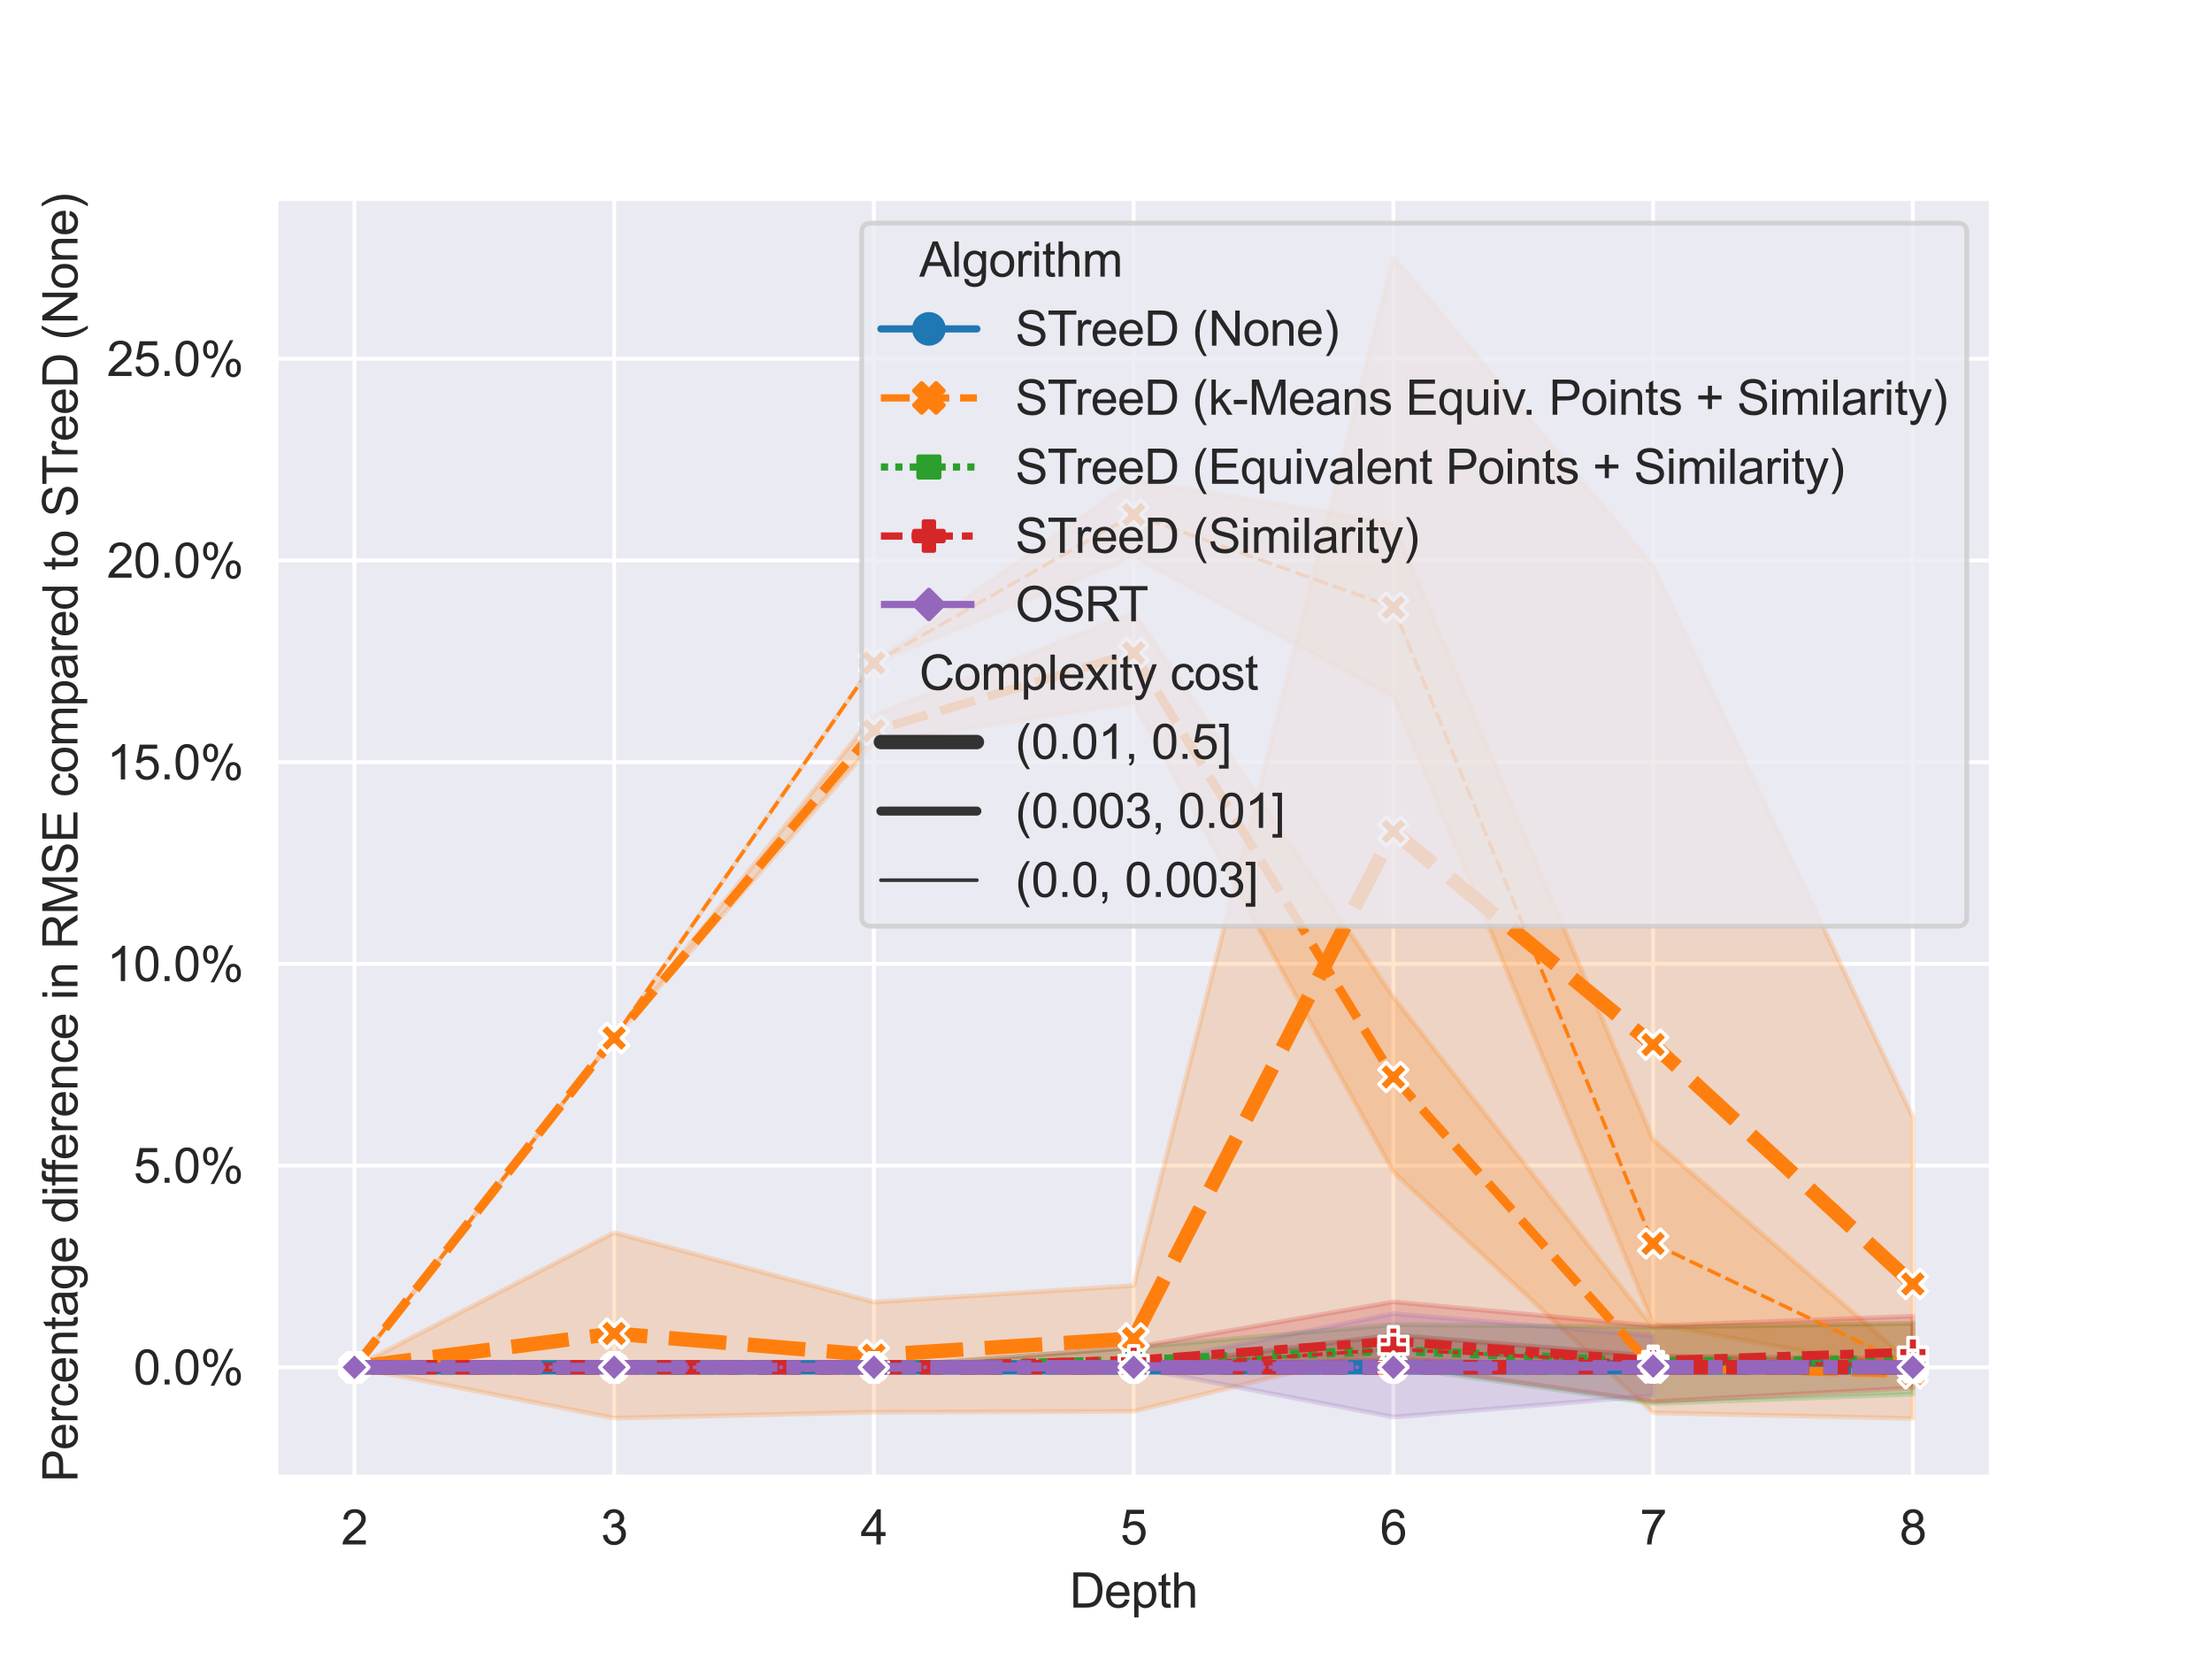 <?xml version="1.0" encoding="utf-8" standalone="no"?>
<!DOCTYPE svg PUBLIC "-//W3C//DTD SVG 1.1//EN"
  "http://www.w3.org/Graphics/SVG/1.1/DTD/svg11.dtd">
<svg xmlns:xlink="http://www.w3.org/1999/xlink" width="460.8pt" height="345.6pt" viewBox="0 0 460.8 345.6" xmlns="http://www.w3.org/2000/svg" version="1.1">
 <defs>
  <style type="text/css">*{stroke-linejoin: round; stroke-linecap: butt}</style>
 </defs>
 <g id="figure_1">
  <g id="patch_1">
   <path d="M 0 345.6 
L 460.8 345.6 
L 460.8 0 
L 0 0 
z
" style="fill: #ffffff"/>
  </g>
  <g id="axes_1">
   <g id="patch_2">
    <path d="M 57.6 307.584 
L 414.72 307.584 
L 414.72 41.472 
L 57.6 41.472 
z
" style="fill: #eaeaf2"/>
   </g>
   <g id="matplotlib.axis_1">
    <g id="xtick_1">
     <g id="line2d_1">
      <path d="M 73.833 307.584 
L 73.833 41.472 
" clip-path="url(#p1f37fa55ab)" style="fill: none; stroke: #ffffff; stroke-width: 0.8; stroke-linecap: round"/>
     </g>
     <g id="text_1">
      <!-- 2 -->
      <g style="fill: #262626" transform="translate(71.052 321.742) scale(0.1 -0.1)">
       <defs>
        <path id="ArialMT-32" d="M 3222 541 
L 3222 0 
L 194 0 
Q 188 203 259 391 
Q 375 700 629 1000 
Q 884 1300 1366 1694 
Q 2113 2306 2375 2664 
Q 2638 3022 2638 3341 
Q 2638 3675 2398 3904 
Q 2159 4134 1775 4134 
Q 1369 4134 1125 3890 
Q 881 3647 878 3216 
L 300 3275 
Q 359 3922 746 4261 
Q 1134 4600 1788 4600 
Q 2447 4600 2831 4234 
Q 3216 3869 3216 3328 
Q 3216 3053 3103 2787 
Q 2991 2522 2730 2228 
Q 2469 1934 1863 1422 
Q 1356 997 1212 845 
Q 1069 694 975 541 
L 3222 541 
z
" transform="scale(0.016)"/>
       </defs>
       <use xlink:href="#ArialMT-32"/>
      </g>
     </g>
    </g>
    <g id="xtick_2">
     <g id="line2d_2">
      <path d="M 127.942 307.584 
L 127.942 41.472 
" clip-path="url(#p1f37fa55ab)" style="fill: none; stroke: #ffffff; stroke-width: 0.8; stroke-linecap: round"/>
     </g>
     <g id="text_2">
      <!-- 3 -->
      <g style="fill: #262626" transform="translate(125.161 321.742) scale(0.1 -0.1)">
       <defs>
        <path id="ArialMT-33" d="M 269 1209 
L 831 1284 
Q 928 806 1161 595 
Q 1394 384 1728 384 
Q 2125 384 2398 659 
Q 2672 934 2672 1341 
Q 2672 1728 2419 1979 
Q 2166 2231 1775 2231 
Q 1616 2231 1378 2169 
L 1441 2663 
Q 1497 2656 1531 2656 
Q 1891 2656 2178 2843 
Q 2466 3031 2466 3422 
Q 2466 3731 2256 3934 
Q 2047 4138 1716 4138 
Q 1388 4138 1169 3931 
Q 950 3725 888 3313 
L 325 3413 
Q 428 3978 793 4289 
Q 1159 4600 1703 4600 
Q 2078 4600 2393 4439 
Q 2709 4278 2876 4000 
Q 3044 3722 3044 3409 
Q 3044 3113 2884 2869 
Q 2725 2625 2413 2481 
Q 2819 2388 3044 2092 
Q 3269 1797 3269 1353 
Q 3269 753 2831 336 
Q 2394 -81 1725 -81 
Q 1122 -81 723 278 
Q 325 638 269 1209 
z
" transform="scale(0.016)"/>
       </defs>
       <use xlink:href="#ArialMT-33"/>
      </g>
     </g>
    </g>
    <g id="xtick_3">
     <g id="line2d_3">
      <path d="M 182.051 307.584 
L 182.051 41.472 
" clip-path="url(#p1f37fa55ab)" style="fill: none; stroke: #ffffff; stroke-width: 0.8; stroke-linecap: round"/>
     </g>
     <g id="text_3">
      <!-- 4 -->
      <g style="fill: #262626" transform="translate(179.27 321.742) scale(0.1 -0.1)">
       <defs>
        <path id="ArialMT-34" d="M 2069 0 
L 2069 1097 
L 81 1097 
L 81 1613 
L 2172 4581 
L 2631 4581 
L 2631 1613 
L 3250 1613 
L 3250 1097 
L 2631 1097 
L 2631 0 
L 2069 0 
z
M 2069 1613 
L 2069 3678 
L 634 1613 
L 2069 1613 
z
" transform="scale(0.016)"/>
       </defs>
       <use xlink:href="#ArialMT-34"/>
      </g>
     </g>
    </g>
    <g id="xtick_4">
     <g id="line2d_4">
      <path d="M 236.16 307.584 
L 236.16 41.472 
" clip-path="url(#p1f37fa55ab)" style="fill: none; stroke: #ffffff; stroke-width: 0.8; stroke-linecap: round"/>
     </g>
     <g id="text_4">
      <!-- 5 -->
      <g style="fill: #262626" transform="translate(233.38 321.742) scale(0.1 -0.1)">
       <defs>
        <path id="ArialMT-35" d="M 266 1200 
L 856 1250 
Q 922 819 1161 601 
Q 1400 384 1738 384 
Q 2144 384 2425 690 
Q 2706 997 2706 1503 
Q 2706 1984 2436 2262 
Q 2166 2541 1728 2541 
Q 1456 2541 1237 2417 
Q 1019 2294 894 2097 
L 366 2166 
L 809 4519 
L 3088 4519 
L 3088 3981 
L 1259 3981 
L 1013 2750 
Q 1425 3038 1878 3038 
Q 2478 3038 2890 2622 
Q 3303 2206 3303 1553 
Q 3303 931 2941 478 
Q 2500 -78 1738 -78 
Q 1113 -78 717 272 
Q 322 622 266 1200 
z
" transform="scale(0.016)"/>
       </defs>
       <use xlink:href="#ArialMT-35"/>
      </g>
     </g>
    </g>
    <g id="xtick_5">
     <g id="line2d_5">
      <path d="M 290.269 307.584 
L 290.269 41.472 
" clip-path="url(#p1f37fa55ab)" style="fill: none; stroke: #ffffff; stroke-width: 0.8; stroke-linecap: round"/>
     </g>
     <g id="text_5">
      <!-- 6 -->
      <g style="fill: #262626" transform="translate(287.489 321.742) scale(0.1 -0.1)">
       <defs>
        <path id="ArialMT-36" d="M 3184 3459 
L 2625 3416 
Q 2550 3747 2413 3897 
Q 2184 4138 1850 4138 
Q 1581 4138 1378 3988 
Q 1113 3794 959 3422 
Q 806 3050 800 2363 
Q 1003 2672 1297 2822 
Q 1591 2972 1913 2972 
Q 2475 2972 2870 2558 
Q 3266 2144 3266 1488 
Q 3266 1056 3080 686 
Q 2894 316 2569 119 
Q 2244 -78 1831 -78 
Q 1128 -78 684 439 
Q 241 956 241 2144 
Q 241 3472 731 4075 
Q 1159 4600 1884 4600 
Q 2425 4600 2770 4297 
Q 3116 3994 3184 3459 
z
M 888 1484 
Q 888 1194 1011 928 
Q 1134 663 1356 523 
Q 1578 384 1822 384 
Q 2178 384 2434 671 
Q 2691 959 2691 1453 
Q 2691 1928 2437 2201 
Q 2184 2475 1800 2475 
Q 1419 2475 1153 2201 
Q 888 1928 888 1484 
z
" transform="scale(0.016)"/>
       </defs>
       <use xlink:href="#ArialMT-36"/>
      </g>
     </g>
    </g>
    <g id="xtick_6">
     <g id="line2d_6">
      <path d="M 344.378 307.584 
L 344.378 41.472 
" clip-path="url(#p1f37fa55ab)" style="fill: none; stroke: #ffffff; stroke-width: 0.8; stroke-linecap: round"/>
     </g>
     <g id="text_6">
      <!-- 7 -->
      <g style="fill: #262626" transform="translate(341.598 321.742) scale(0.1 -0.1)">
       <defs>
        <path id="ArialMT-37" d="M 303 3981 
L 303 4522 
L 3269 4522 
L 3269 4084 
Q 2831 3619 2401 2847 
Q 1972 2075 1738 1259 
Q 1569 684 1522 0 
L 944 0 
Q 953 541 1156 1306 
Q 1359 2072 1739 2783 
Q 2119 3494 2547 3981 
L 303 3981 
z
" transform="scale(0.016)"/>
       </defs>
       <use xlink:href="#ArialMT-37"/>
      </g>
     </g>
    </g>
    <g id="xtick_7">
     <g id="line2d_7">
      <path d="M 398.487 307.584 
L 398.487 41.472 
" clip-path="url(#p1f37fa55ab)" style="fill: none; stroke: #ffffff; stroke-width: 0.8; stroke-linecap: round"/>
     </g>
     <g id="text_7">
      <!-- 8 -->
      <g style="fill: #262626" transform="translate(395.707 321.742) scale(0.1 -0.1)">
       <defs>
        <path id="ArialMT-38" d="M 1131 2484 
Q 781 2613 612 2850 
Q 444 3088 444 3419 
Q 444 3919 803 4259 
Q 1163 4600 1759 4600 
Q 2359 4600 2725 4251 
Q 3091 3903 3091 3403 
Q 3091 3084 2923 2848 
Q 2756 2613 2416 2484 
Q 2838 2347 3058 2040 
Q 3278 1734 3278 1309 
Q 3278 722 2862 322 
Q 2447 -78 1769 -78 
Q 1091 -78 675 323 
Q 259 725 259 1325 
Q 259 1772 486 2073 
Q 713 2375 1131 2484 
z
M 1019 3438 
Q 1019 3113 1228 2906 
Q 1438 2700 1772 2700 
Q 2097 2700 2305 2904 
Q 2513 3109 2513 3406 
Q 2513 3716 2298 3927 
Q 2084 4138 1766 4138 
Q 1444 4138 1231 3931 
Q 1019 3725 1019 3438 
z
M 838 1322 
Q 838 1081 952 856 
Q 1066 631 1291 507 
Q 1516 384 1775 384 
Q 2178 384 2440 643 
Q 2703 903 2703 1303 
Q 2703 1709 2433 1975 
Q 2163 2241 1756 2241 
Q 1359 2241 1098 1978 
Q 838 1716 838 1322 
z
" transform="scale(0.016)"/>
       </defs>
       <use xlink:href="#ArialMT-38"/>
      </g>
     </g>
    </g>
    <g id="text_8">
     <!-- Depth -->
     <g style="fill: #262626" transform="translate(222.819 334.887) scale(0.1 -0.1)">
      <defs>
       <path id="ArialMT-44" d="M 494 0 
L 494 4581 
L 2072 4581 
Q 2606 4581 2888 4516 
Q 3281 4425 3559 4188 
Q 3922 3881 4101 3404 
Q 4281 2928 4281 2316 
Q 4281 1794 4159 1391 
Q 4038 988 3847 723 
Q 3656 459 3429 307 
Q 3203 156 2883 78 
Q 2563 0 2147 0 
L 494 0 
z
M 1100 541 
L 2078 541 
Q 2531 541 2789 625 
Q 3047 709 3200 863 
Q 3416 1078 3536 1442 
Q 3656 1806 3656 2325 
Q 3656 3044 3420 3430 
Q 3184 3816 2847 3947 
Q 2603 4041 2063 4041 
L 1100 4041 
L 1100 541 
z
" transform="scale(0.016)"/>
       <path id="ArialMT-65" d="M 2694 1069 
L 3275 997 
Q 3138 488 2766 206 
Q 2394 -75 1816 -75 
Q 1088 -75 661 373 
Q 234 822 234 1631 
Q 234 2469 665 2931 
Q 1097 3394 1784 3394 
Q 2450 3394 2872 2941 
Q 3294 2488 3294 1666 
Q 3294 1616 3291 1516 
L 816 1516 
Q 847 969 1125 678 
Q 1403 388 1819 388 
Q 2128 388 2347 550 
Q 2566 713 2694 1069 
z
M 847 1978 
L 2700 1978 
Q 2663 2397 2488 2606 
Q 2219 2931 1791 2931 
Q 1403 2931 1139 2672 
Q 875 2413 847 1978 
z
" transform="scale(0.016)"/>
       <path id="ArialMT-70" d="M 422 -1272 
L 422 3319 
L 934 3319 
L 934 2888 
Q 1116 3141 1344 3267 
Q 1572 3394 1897 3394 
Q 2322 3394 2647 3175 
Q 2972 2956 3137 2557 
Q 3303 2159 3303 1684 
Q 3303 1175 3120 767 
Q 2938 359 2589 142 
Q 2241 -75 1856 -75 
Q 1575 -75 1351 44 
Q 1128 163 984 344 
L 984 -1272 
L 422 -1272 
z
M 931 1641 
Q 931 1000 1190 694 
Q 1450 388 1819 388 
Q 2194 388 2461 705 
Q 2728 1022 2728 1688 
Q 2728 2322 2467 2637 
Q 2206 2953 1844 2953 
Q 1484 2953 1207 2617 
Q 931 2281 931 1641 
z
" transform="scale(0.016)"/>
       <path id="ArialMT-74" d="M 1650 503 
L 1731 6 
Q 1494 -44 1306 -44 
Q 1000 -44 831 53 
Q 663 150 594 308 
Q 525 466 525 972 
L 525 2881 
L 113 2881 
L 113 3319 
L 525 3319 
L 525 4141 
L 1084 4478 
L 1084 3319 
L 1650 3319 
L 1650 2881 
L 1084 2881 
L 1084 941 
Q 1084 700 1114 631 
Q 1144 563 1211 522 
Q 1278 481 1403 481 
Q 1497 481 1650 503 
z
" transform="scale(0.016)"/>
       <path id="ArialMT-68" d="M 422 0 
L 422 4581 
L 984 4581 
L 984 2938 
Q 1378 3394 1978 3394 
Q 2347 3394 2619 3248 
Q 2891 3103 3008 2847 
Q 3125 2591 3125 2103 
L 3125 0 
L 2563 0 
L 2563 2103 
Q 2563 2525 2380 2717 
Q 2197 2909 1863 2909 
Q 1613 2909 1392 2779 
Q 1172 2650 1078 2428 
Q 984 2206 984 1816 
L 984 0 
L 422 0 
z
" transform="scale(0.016)"/>
      </defs>
      <use xlink:href="#ArialMT-44"/>
      <use xlink:href="#ArialMT-65" x="72.217"/>
      <use xlink:href="#ArialMT-70" x="127.832"/>
      <use xlink:href="#ArialMT-74" x="183.447"/>
      <use xlink:href="#ArialMT-68" x="211.23"/>
     </g>
    </g>
   </g>
   <g id="matplotlib.axis_2">
    <g id="ytick_1">
     <g id="line2d_8">
      <path d="M 57.6 284.83 
L 414.72 284.83 
" clip-path="url(#p1f37fa55ab)" style="fill: none; stroke: #ffffff; stroke-width: 0.8; stroke-linecap: round"/>
     </g>
     <g id="text_9">
      <!-- 0.0% -->
      <g style="fill: #262626" transform="translate(27.808 288.409) scale(0.1 -0.1)">
       <defs>
        <path id="ArialMT-30" d="M 266 2259 
Q 266 3072 433 3567 
Q 600 4063 929 4331 
Q 1259 4600 1759 4600 
Q 2128 4600 2406 4451 
Q 2684 4303 2865 4023 
Q 3047 3744 3150 3342 
Q 3253 2941 3253 2259 
Q 3253 1453 3087 958 
Q 2922 463 2592 192 
Q 2263 -78 1759 -78 
Q 1097 -78 719 397 
Q 266 969 266 2259 
z
M 844 2259 
Q 844 1131 1108 757 
Q 1372 384 1759 384 
Q 2147 384 2411 759 
Q 2675 1134 2675 2259 
Q 2675 3391 2411 3762 
Q 2147 4134 1753 4134 
Q 1366 4134 1134 3806 
Q 844 3388 844 2259 
z
" transform="scale(0.016)"/>
        <path id="ArialMT-2e" d="M 581 0 
L 581 641 
L 1222 641 
L 1222 0 
L 581 0 
z
" transform="scale(0.016)"/>
        <path id="ArialMT-25" d="M 372 3481 
Q 372 3972 619 4315 
Q 866 4659 1334 4659 
Q 1766 4659 2048 4351 
Q 2331 4044 2331 3447 
Q 2331 2866 2045 2552 
Q 1759 2238 1341 2238 
Q 925 2238 648 2547 
Q 372 2856 372 3481 
z
M 1350 4272 
Q 1141 4272 1002 4090 
Q 863 3909 863 3425 
Q 863 2984 1003 2804 
Q 1144 2625 1350 2625 
Q 1563 2625 1702 2806 
Q 1841 2988 1841 3469 
Q 1841 3913 1700 4092 
Q 1559 4272 1350 4272 
z
M 1353 -169 
L 3859 4659 
L 4316 4659 
L 1819 -169 
L 1353 -169 
z
M 3334 1075 
Q 3334 1569 3581 1911 
Q 3828 2253 4300 2253 
Q 4731 2253 5014 1945 
Q 5297 1638 5297 1041 
Q 5297 459 5011 145 
Q 4725 -169 4303 -169 
Q 3888 -169 3611 142 
Q 3334 453 3334 1075 
z
M 4316 1866 
Q 4103 1866 3964 1684 
Q 3825 1503 3825 1019 
Q 3825 581 3965 400 
Q 4106 219 4313 219 
Q 4528 219 4667 400 
Q 4806 581 4806 1063 
Q 4806 1506 4665 1686 
Q 4525 1866 4316 1866 
z
" transform="scale(0.016)"/>
       </defs>
       <use xlink:href="#ArialMT-30"/>
       <use xlink:href="#ArialMT-2e" x="55.615"/>
       <use xlink:href="#ArialMT-30" x="83.398"/>
       <use xlink:href="#ArialMT-25" x="139.014"/>
      </g>
     </g>
    </g>
    <g id="ytick_2">
     <g id="line2d_9">
      <path d="M 57.6 242.812 
L 414.72 242.812 
" clip-path="url(#p1f37fa55ab)" style="fill: none; stroke: #ffffff; stroke-width: 0.8; stroke-linecap: round"/>
     </g>
     <g id="text_10">
      <!-- 5.0% -->
      <g style="fill: #262626" transform="translate(27.808 246.391) scale(0.1 -0.1)">
       <use xlink:href="#ArialMT-35"/>
       <use xlink:href="#ArialMT-2e" x="55.615"/>
       <use xlink:href="#ArialMT-30" x="83.398"/>
       <use xlink:href="#ArialMT-25" x="139.014"/>
      </g>
     </g>
    </g>
    <g id="ytick_3">
     <g id="line2d_10">
      <path d="M 57.6 200.794 
L 414.72 200.794 
" clip-path="url(#p1f37fa55ab)" style="fill: none; stroke: #ffffff; stroke-width: 0.8; stroke-linecap: round"/>
     </g>
     <g id="text_11">
      <!-- 10.0% -->
      <g style="fill: #262626" transform="translate(22.247 204.373) scale(0.1 -0.1)">
       <defs>
        <path id="ArialMT-31" d="M 2384 0 
L 1822 0 
L 1822 3584 
Q 1619 3391 1289 3197 
Q 959 3003 697 2906 
L 697 3450 
Q 1169 3672 1522 3987 
Q 1875 4303 2022 4600 
L 2384 4600 
L 2384 0 
z
" transform="scale(0.016)"/>
       </defs>
       <use xlink:href="#ArialMT-31"/>
       <use xlink:href="#ArialMT-30" x="55.615"/>
       <use xlink:href="#ArialMT-2e" x="111.23"/>
       <use xlink:href="#ArialMT-30" x="139.014"/>
       <use xlink:href="#ArialMT-25" x="194.629"/>
      </g>
     </g>
    </g>
    <g id="ytick_4">
     <g id="line2d_11">
      <path d="M 57.6 158.777 
L 414.72 158.777 
" clip-path="url(#p1f37fa55ab)" style="fill: none; stroke: #ffffff; stroke-width: 0.8; stroke-linecap: round"/>
     </g>
     <g id="text_12">
      <!-- 15.0% -->
      <g style="fill: #262626" transform="translate(22.247 162.356) scale(0.1 -0.1)">
       <use xlink:href="#ArialMT-31"/>
       <use xlink:href="#ArialMT-35" x="55.615"/>
       <use xlink:href="#ArialMT-2e" x="111.23"/>
       <use xlink:href="#ArialMT-30" x="139.014"/>
       <use xlink:href="#ArialMT-25" x="194.629"/>
      </g>
     </g>
    </g>
    <g id="ytick_5">
     <g id="line2d_12">
      <path d="M 57.6 116.759 
L 414.72 116.759 
" clip-path="url(#p1f37fa55ab)" style="fill: none; stroke: #ffffff; stroke-width: 0.8; stroke-linecap: round"/>
     </g>
     <g id="text_13">
      <!-- 20.0% -->
      <g style="fill: #262626" transform="translate(22.247 120.338) scale(0.1 -0.1)">
       <use xlink:href="#ArialMT-32"/>
       <use xlink:href="#ArialMT-30" x="55.615"/>
       <use xlink:href="#ArialMT-2e" x="111.23"/>
       <use xlink:href="#ArialMT-30" x="139.014"/>
       <use xlink:href="#ArialMT-25" x="194.629"/>
      </g>
     </g>
    </g>
    <g id="ytick_6">
     <g id="line2d_13">
      <path d="M 57.6 74.741 
L 414.72 74.741 
" clip-path="url(#p1f37fa55ab)" style="fill: none; stroke: #ffffff; stroke-width: 0.8; stroke-linecap: round"/>
     </g>
     <g id="text_14">
      <!-- 25.0% -->
      <g style="fill: #262626" transform="translate(22.247 78.32) scale(0.1 -0.1)">
       <use xlink:href="#ArialMT-32"/>
       <use xlink:href="#ArialMT-35" x="55.615"/>
       <use xlink:href="#ArialMT-2e" x="111.23"/>
       <use xlink:href="#ArialMT-30" x="139.014"/>
       <use xlink:href="#ArialMT-25" x="194.629"/>
      </g>
     </g>
    </g>
    <g id="text_15">
     <!-- Percentage difference in RMSE compared to STreeD (None) -->
     <g style="fill: #262626" transform="translate(16.142 308.751) rotate(-90) scale(0.1 -0.1)">
      <defs>
       <path id="ArialMT-50" d="M 494 0 
L 494 4581 
L 2222 4581 
Q 2678 4581 2919 4538 
Q 3256 4481 3484 4323 
Q 3713 4166 3852 3881 
Q 3991 3597 3991 3256 
Q 3991 2672 3619 2267 
Q 3247 1863 2275 1863 
L 1100 1863 
L 1100 0 
L 494 0 
z
M 1100 2403 
L 2284 2403 
Q 2872 2403 3119 2622 
Q 3366 2841 3366 3238 
Q 3366 3525 3220 3729 
Q 3075 3934 2838 4000 
Q 2684 4041 2272 4041 
L 1100 4041 
L 1100 2403 
z
" transform="scale(0.016)"/>
       <path id="ArialMT-72" d="M 416 0 
L 416 3319 
L 922 3319 
L 922 2816 
Q 1116 3169 1280 3281 
Q 1444 3394 1641 3394 
Q 1925 3394 2219 3213 
L 2025 2691 
Q 1819 2813 1613 2813 
Q 1428 2813 1281 2702 
Q 1134 2591 1072 2394 
Q 978 2094 978 1738 
L 978 0 
L 416 0 
z
" transform="scale(0.016)"/>
       <path id="ArialMT-63" d="M 2588 1216 
L 3141 1144 
Q 3050 572 2676 248 
Q 2303 -75 1759 -75 
Q 1078 -75 664 370 
Q 250 816 250 1647 
Q 250 2184 428 2587 
Q 606 2991 970 3192 
Q 1334 3394 1763 3394 
Q 2303 3394 2647 3120 
Q 2991 2847 3088 2344 
L 2541 2259 
Q 2463 2594 2264 2762 
Q 2066 2931 1784 2931 
Q 1359 2931 1093 2626 
Q 828 2322 828 1663 
Q 828 994 1084 691 
Q 1341 388 1753 388 
Q 2084 388 2306 591 
Q 2528 794 2588 1216 
z
" transform="scale(0.016)"/>
       <path id="ArialMT-6e" d="M 422 0 
L 422 3319 
L 928 3319 
L 928 2847 
Q 1294 3394 1984 3394 
Q 2284 3394 2536 3286 
Q 2788 3178 2913 3003 
Q 3038 2828 3088 2588 
Q 3119 2431 3119 2041 
L 3119 0 
L 2556 0 
L 2556 2019 
Q 2556 2363 2490 2533 
Q 2425 2703 2258 2804 
Q 2091 2906 1866 2906 
Q 1506 2906 1245 2678 
Q 984 2450 984 1813 
L 984 0 
L 422 0 
z
" transform="scale(0.016)"/>
       <path id="ArialMT-61" d="M 2588 409 
Q 2275 144 1986 34 
Q 1697 -75 1366 -75 
Q 819 -75 525 192 
Q 231 459 231 875 
Q 231 1119 342 1320 
Q 453 1522 633 1644 
Q 813 1766 1038 1828 
Q 1203 1872 1538 1913 
Q 2219 1994 2541 2106 
Q 2544 2222 2544 2253 
Q 2544 2597 2384 2738 
Q 2169 2928 1744 2928 
Q 1347 2928 1158 2789 
Q 969 2650 878 2297 
L 328 2372 
Q 403 2725 575 2942 
Q 747 3159 1072 3276 
Q 1397 3394 1825 3394 
Q 2250 3394 2515 3294 
Q 2781 3194 2906 3042 
Q 3031 2891 3081 2659 
Q 3109 2516 3109 2141 
L 3109 1391 
Q 3109 606 3145 398 
Q 3181 191 3288 0 
L 2700 0 
Q 2613 175 2588 409 
z
M 2541 1666 
Q 2234 1541 1622 1453 
Q 1275 1403 1131 1340 
Q 988 1278 909 1158 
Q 831 1038 831 891 
Q 831 666 1001 516 
Q 1172 366 1500 366 
Q 1825 366 2078 508 
Q 2331 650 2450 897 
Q 2541 1088 2541 1459 
L 2541 1666 
z
" transform="scale(0.016)"/>
       <path id="ArialMT-67" d="M 319 -275 
L 866 -356 
Q 900 -609 1056 -725 
Q 1266 -881 1628 -881 
Q 2019 -881 2231 -725 
Q 2444 -569 2519 -288 
Q 2563 -116 2559 434 
Q 2191 0 1641 0 
Q 956 0 581 494 
Q 206 988 206 1678 
Q 206 2153 378 2554 
Q 550 2956 876 3175 
Q 1203 3394 1644 3394 
Q 2231 3394 2613 2919 
L 2613 3319 
L 3131 3319 
L 3131 450 
Q 3131 -325 2973 -648 
Q 2816 -972 2473 -1159 
Q 2131 -1347 1631 -1347 
Q 1038 -1347 672 -1080 
Q 306 -813 319 -275 
z
M 784 1719 
Q 784 1066 1043 766 
Q 1303 466 1694 466 
Q 2081 466 2343 764 
Q 2606 1063 2606 1700 
Q 2606 2309 2336 2618 
Q 2066 2928 1684 2928 
Q 1309 2928 1046 2623 
Q 784 2319 784 1719 
z
" transform="scale(0.016)"/>
       <path id="ArialMT-20" transform="scale(0.016)"/>
       <path id="ArialMT-64" d="M 2575 0 
L 2575 419 
Q 2259 -75 1647 -75 
Q 1250 -75 917 144 
Q 584 363 401 755 
Q 219 1147 219 1656 
Q 219 2153 384 2558 
Q 550 2963 881 3178 
Q 1213 3394 1622 3394 
Q 1922 3394 2156 3267 
Q 2391 3141 2538 2938 
L 2538 4581 
L 3097 4581 
L 3097 0 
L 2575 0 
z
M 797 1656 
Q 797 1019 1065 703 
Q 1334 388 1700 388 
Q 2069 388 2326 689 
Q 2584 991 2584 1609 
Q 2584 2291 2321 2609 
Q 2059 2928 1675 2928 
Q 1300 2928 1048 2622 
Q 797 2316 797 1656 
z
" transform="scale(0.016)"/>
       <path id="ArialMT-69" d="M 425 3934 
L 425 4581 
L 988 4581 
L 988 3934 
L 425 3934 
z
M 425 0 
L 425 3319 
L 988 3319 
L 988 0 
L 425 0 
z
" transform="scale(0.016)"/>
       <path id="ArialMT-66" d="M 556 0 
L 556 2881 
L 59 2881 
L 59 3319 
L 556 3319 
L 556 3672 
Q 556 4006 616 4169 
Q 697 4388 901 4523 
Q 1106 4659 1475 4659 
Q 1713 4659 2000 4603 
L 1916 4113 
Q 1741 4144 1584 4144 
Q 1328 4144 1222 4034 
Q 1116 3925 1116 3625 
L 1116 3319 
L 1763 3319 
L 1763 2881 
L 1116 2881 
L 1116 0 
L 556 0 
z
" transform="scale(0.016)"/>
       <path id="ArialMT-52" d="M 503 0 
L 503 4581 
L 2534 4581 
Q 3147 4581 3465 4457 
Q 3784 4334 3975 4021 
Q 4166 3709 4166 3331 
Q 4166 2844 3850 2509 
Q 3534 2175 2875 2084 
Q 3116 1969 3241 1856 
Q 3506 1613 3744 1247 
L 4541 0 
L 3778 0 
L 3172 953 
Q 2906 1366 2734 1584 
Q 2563 1803 2427 1890 
Q 2291 1978 2150 2013 
Q 2047 2034 1813 2034 
L 1109 2034 
L 1109 0 
L 503 0 
z
M 1109 2559 
L 2413 2559 
Q 2828 2559 3062 2645 
Q 3297 2731 3419 2920 
Q 3541 3109 3541 3331 
Q 3541 3656 3305 3865 
Q 3069 4075 2559 4075 
L 1109 4075 
L 1109 2559 
z
" transform="scale(0.016)"/>
       <path id="ArialMT-4d" d="M 475 0 
L 475 4581 
L 1388 4581 
L 2472 1338 
Q 2622 884 2691 659 
Q 2769 909 2934 1394 
L 4031 4581 
L 4847 4581 
L 4847 0 
L 4263 0 
L 4263 3834 
L 2931 0 
L 2384 0 
L 1059 3900 
L 1059 0 
L 475 0 
z
" transform="scale(0.016)"/>
       <path id="ArialMT-53" d="M 288 1472 
L 859 1522 
Q 900 1178 1048 958 
Q 1197 738 1509 602 
Q 1822 466 2213 466 
Q 2559 466 2825 569 
Q 3091 672 3220 851 
Q 3350 1031 3350 1244 
Q 3350 1459 3225 1620 
Q 3100 1781 2813 1891 
Q 2628 1963 1997 2114 
Q 1366 2266 1113 2400 
Q 784 2572 623 2826 
Q 463 3081 463 3397 
Q 463 3744 659 4045 
Q 856 4347 1234 4503 
Q 1613 4659 2075 4659 
Q 2584 4659 2973 4495 
Q 3363 4331 3572 4012 
Q 3781 3694 3797 3291 
L 3216 3247 
Q 3169 3681 2898 3903 
Q 2628 4125 2100 4125 
Q 1550 4125 1298 3923 
Q 1047 3722 1047 3438 
Q 1047 3191 1225 3031 
Q 1400 2872 2139 2705 
Q 2878 2538 3153 2413 
Q 3553 2228 3743 1945 
Q 3934 1663 3934 1294 
Q 3934 928 3725 604 
Q 3516 281 3123 101 
Q 2731 -78 2241 -78 
Q 1619 -78 1198 103 
Q 778 284 539 648 
Q 300 1013 288 1472 
z
" transform="scale(0.016)"/>
       <path id="ArialMT-45" d="M 506 0 
L 506 4581 
L 3819 4581 
L 3819 4041 
L 1113 4041 
L 1113 2638 
L 3647 2638 
L 3647 2100 
L 1113 2100 
L 1113 541 
L 3925 541 
L 3925 0 
L 506 0 
z
" transform="scale(0.016)"/>
       <path id="ArialMT-6f" d="M 213 1659 
Q 213 2581 725 3025 
Q 1153 3394 1769 3394 
Q 2453 3394 2887 2945 
Q 3322 2497 3322 1706 
Q 3322 1066 3130 698 
Q 2938 331 2570 128 
Q 2203 -75 1769 -75 
Q 1072 -75 642 372 
Q 213 819 213 1659 
z
M 791 1659 
Q 791 1022 1069 705 
Q 1347 388 1769 388 
Q 2188 388 2466 706 
Q 2744 1025 2744 1678 
Q 2744 2294 2464 2611 
Q 2184 2928 1769 2928 
Q 1347 2928 1069 2612 
Q 791 2297 791 1659 
z
" transform="scale(0.016)"/>
       <path id="ArialMT-6d" d="M 422 0 
L 422 3319 
L 925 3319 
L 925 2853 
Q 1081 3097 1340 3245 
Q 1600 3394 1931 3394 
Q 2300 3394 2536 3241 
Q 2772 3088 2869 2813 
Q 3263 3394 3894 3394 
Q 4388 3394 4653 3120 
Q 4919 2847 4919 2278 
L 4919 0 
L 4359 0 
L 4359 2091 
Q 4359 2428 4304 2576 
Q 4250 2725 4106 2815 
Q 3963 2906 3769 2906 
Q 3419 2906 3187 2673 
Q 2956 2441 2956 1928 
L 2956 0 
L 2394 0 
L 2394 2156 
Q 2394 2531 2256 2718 
Q 2119 2906 1806 2906 
Q 1569 2906 1367 2781 
Q 1166 2656 1075 2415 
Q 984 2175 984 1722 
L 984 0 
L 422 0 
z
" transform="scale(0.016)"/>
       <path id="ArialMT-54" d="M 1659 0 
L 1659 4041 
L 150 4041 
L 150 4581 
L 3781 4581 
L 3781 4041 
L 2266 4041 
L 2266 0 
L 1659 0 
z
" transform="scale(0.016)"/>
       <path id="ArialMT-28" d="M 1497 -1347 
Q 1031 -759 709 28 
Q 388 816 388 1659 
Q 388 2403 628 3084 
Q 909 3875 1497 4659 
L 1900 4659 
Q 1522 4009 1400 3731 
Q 1209 3300 1100 2831 
Q 966 2247 966 1656 
Q 966 153 1900 -1347 
L 1497 -1347 
z
" transform="scale(0.016)"/>
       <path id="ArialMT-4e" d="M 488 0 
L 488 4581 
L 1109 4581 
L 3516 984 
L 3516 4581 
L 4097 4581 
L 4097 0 
L 3475 0 
L 1069 3600 
L 1069 0 
L 488 0 
z
" transform="scale(0.016)"/>
       <path id="ArialMT-29" d="M 791 -1347 
L 388 -1347 
Q 1322 153 1322 1656 
Q 1322 2244 1188 2822 
Q 1081 3291 891 3722 
Q 769 4003 388 4659 
L 791 4659 
Q 1378 3875 1659 3084 
Q 1900 2403 1900 1659 
Q 1900 816 1576 28 
Q 1253 -759 791 -1347 
z
" transform="scale(0.016)"/>
      </defs>
      <use xlink:href="#ArialMT-50"/>
      <use xlink:href="#ArialMT-65" x="66.699"/>
      <use xlink:href="#ArialMT-72" x="122.314"/>
      <use xlink:href="#ArialMT-63" x="155.615"/>
      <use xlink:href="#ArialMT-65" x="205.615"/>
      <use xlink:href="#ArialMT-6e" x="261.23"/>
      <use xlink:href="#ArialMT-74" x="316.846"/>
      <use xlink:href="#ArialMT-61" x="344.629"/>
      <use xlink:href="#ArialMT-67" x="400.244"/>
      <use xlink:href="#ArialMT-65" x="455.859"/>
      <use xlink:href="#ArialMT-20" x="511.475"/>
      <use xlink:href="#ArialMT-64" x="539.258"/>
      <use xlink:href="#ArialMT-69" x="594.873"/>
      <use xlink:href="#ArialMT-66" x="617.09"/>
      <use xlink:href="#ArialMT-66" x="643.123"/>
      <use xlink:href="#ArialMT-65" x="670.906"/>
      <use xlink:href="#ArialMT-72" x="726.521"/>
      <use xlink:href="#ArialMT-65" x="759.822"/>
      <use xlink:href="#ArialMT-6e" x="815.438"/>
      <use xlink:href="#ArialMT-63" x="871.053"/>
      <use xlink:href="#ArialMT-65" x="921.053"/>
      <use xlink:href="#ArialMT-20" x="976.668"/>
      <use xlink:href="#ArialMT-69" x="1004.451"/>
      <use xlink:href="#ArialMT-6e" x="1026.668"/>
      <use xlink:href="#ArialMT-20" x="1082.283"/>
      <use xlink:href="#ArialMT-52" x="1110.066"/>
      <use xlink:href="#ArialMT-4d" x="1182.283"/>
      <use xlink:href="#ArialMT-53" x="1265.584"/>
      <use xlink:href="#ArialMT-45" x="1332.283"/>
      <use xlink:href="#ArialMT-20" x="1398.982"/>
      <use xlink:href="#ArialMT-63" x="1426.766"/>
      <use xlink:href="#ArialMT-6f" x="1476.766"/>
      <use xlink:href="#ArialMT-6d" x="1532.381"/>
      <use xlink:href="#ArialMT-70" x="1615.682"/>
      <use xlink:href="#ArialMT-61" x="1671.297"/>
      <use xlink:href="#ArialMT-72" x="1726.912"/>
      <use xlink:href="#ArialMT-65" x="1760.213"/>
      <use xlink:href="#ArialMT-64" x="1815.828"/>
      <use xlink:href="#ArialMT-20" x="1871.443"/>
      <use xlink:href="#ArialMT-74" x="1899.227"/>
      <use xlink:href="#ArialMT-6f" x="1927.01"/>
      <use xlink:href="#ArialMT-20" x="1982.625"/>
      <use xlink:href="#ArialMT-53" x="2010.408"/>
      <use xlink:href="#ArialMT-54" x="2077.107"/>
      <use xlink:href="#ArialMT-72" x="2134.441"/>
      <use xlink:href="#ArialMT-65" x="2167.742"/>
      <use xlink:href="#ArialMT-65" x="2223.357"/>
      <use xlink:href="#ArialMT-44" x="2278.973"/>
      <use xlink:href="#ArialMT-20" x="2351.189"/>
      <use xlink:href="#ArialMT-28" x="2378.973"/>
      <use xlink:href="#ArialMT-4e" x="2412.273"/>
      <use xlink:href="#ArialMT-6f" x="2484.49"/>
      <use xlink:href="#ArialMT-6e" x="2540.105"/>
      <use xlink:href="#ArialMT-65" x="2595.721"/>
      <use xlink:href="#ArialMT-29" x="2651.336"/>
     </g>
    </g>
   </g>
   <g id="PolyCollection_1">
    <defs>
     <path id="m9317581a83" d="M 73.833 -60.77 
L 73.833 -60.77 
L 127.942 -60.77 
L 182.051 -60.77 
L 236.16 -60.77 
L 290.269 -60.77 
L 344.378 -60.77 
L 398.487 -60.77 
L 398.487 -60.77 
L 398.487 -60.77 
L 344.378 -60.77 
L 290.269 -60.77 
L 236.16 -60.77 
L 182.051 -60.77 
L 127.942 -60.77 
L 73.833 -60.77 
z
" style="stroke: #1f77b4; stroke-opacity: 0.2"/>
    </defs>
    <g clip-path="url(#p1f37fa55ab)">
     <use xlink:href="#m9317581a83" x="0" y="345.6" style="fill: #1f77b4; fill-opacity: 0.2; stroke: #1f77b4; stroke-opacity: 0.2"/>
    </g>
   </g>
   <g id="PolyCollection_2">
    <g clip-path="url(#p1f37fa55ab)">
     <use xlink:href="#m9317581a83" x="0" y="345.6" style="fill: #1f77b4; fill-opacity: 0.2; stroke: #1f77b4; stroke-opacity: 0.2"/>
    </g>
   </g>
   <g id="PolyCollection_3">
    <g clip-path="url(#p1f37fa55ab)">
     <use xlink:href="#m9317581a83" x="0" y="345.6" style="fill: #1f77b4; fill-opacity: 0.2; stroke: #1f77b4; stroke-opacity: 0.2"/>
    </g>
   </g>
   <g id="PolyCollection_4">
    <defs>
     <path id="m0595d34a67" d="M 73.833 -60.77 
L 73.833 -60.77 
L 127.942 -50.186 
L 182.051 -51.418 
L 236.16 -51.59 
L 290.269 -64.855 
L 344.378 -60.77 
L 398.487 -60.77 
L 398.487 -112.835 
L 398.487 -112.835 
L 344.378 -227.684 
L 290.269 -292.032 
L 236.16 -77.791 
L 182.051 -74.357 
L 127.942 -88.828 
L 73.833 -60.77 
z
" style="stroke: #ff7f0e; stroke-opacity: 0.2"/>
    </defs>
    <g clip-path="url(#p1f37fa55ab)">
     <use xlink:href="#m0595d34a67" x="0" y="345.6" style="fill: #ff7f0e; fill-opacity: 0.2; stroke: #ff7f0e; stroke-opacity: 0.2"/>
    </g>
   </g>
   <g id="PolyCollection_5">
    <defs>
     <path id="mc9f9bd6a56" d="M 73.833 -60.77 
L 73.833 -60.77 
L 127.942 -129.358 
L 182.051 -190.791 
L 236.16 -199.23 
L 290.269 -101.428 
L 344.378 -51.286 
L 398.487 -50.112 
L 398.487 -69.826 
L 398.487 -69.826 
L 344.378 -69.073 
L 290.269 -137.876 
L 236.16 -218.009 
L 182.051 -196.55 
L 127.942 -129.358 
L 73.833 -60.77 
z
" style="stroke: #ff7f0e; stroke-opacity: 0.2"/>
    </defs>
    <g clip-path="url(#p1f37fa55ab)">
     <use xlink:href="#mc9f9bd6a56" x="0" y="345.6" style="fill: #ff7f0e; fill-opacity: 0.2; stroke: #ff7f0e; stroke-opacity: 0.2"/>
    </g>
   </g>
   <g id="PolyCollection_6">
    <defs>
     <path id="m1c2a66bb19" d="M 73.833 -60.77 
L 73.833 -60.77 
L 127.942 -129.358 
L 182.051 -207.48 
L 236.16 -229.653 
L 290.269 -200.414 
L 344.378 -69.873 
L 398.487 -59.884 
L 398.487 -61.445 
L 398.487 -61.445 
L 344.378 -108.157 
L 290.269 -236.594 
L 236.16 -245.485 
L 182.051 -207.48 
L 127.942 -129.358 
L 73.833 -60.77 
z
" style="stroke: #ff7f0e; stroke-opacity: 0.2"/>
    </defs>
    <g clip-path="url(#p1f37fa55ab)">
     <use xlink:href="#m1c2a66bb19" x="0" y="345.6" style="fill: #ff7f0e; fill-opacity: 0.2; stroke: #ff7f0e; stroke-opacity: 0.2"/>
    </g>
   </g>
   <g id="PolyCollection_7">
    <defs>
     <path id="mbac6311c64" d="M 73.833 -60.77 
L 73.833 -60.77 
L 127.942 -60.77 
L 182.051 -60.77 
L 236.16 -60.77 
L 290.269 -60.77 
L 344.378 -60.77 
L 398.487 -60.77 
L 398.487 -60.77 
L 398.487 -60.77 
L 344.378 -60.77 
L 290.269 -60.77 
L 236.16 -60.77 
L 182.051 -60.77 
L 127.942 -60.77 
L 73.833 -60.77 
z
" style="stroke: #2ca02c; stroke-opacity: 0.2"/>
    </defs>
    <g clip-path="url(#p1f37fa55ab)">
     <use xlink:href="#mbac6311c64" x="0" y="345.6" style="fill: #2ca02c; fill-opacity: 0.2; stroke: #2ca02c; stroke-opacity: 0.2"/>
    </g>
   </g>
   <g id="PolyCollection_8">
    <defs>
     <path id="m1f4ef6adca" d="M 73.833 -60.77 
L 73.833 -60.77 
L 127.942 -60.77 
L 182.051 -60.77 
L 236.16 -60.77 
L 290.269 -60.929 
L 344.378 -53.22 
L 398.487 -55.182 
L 398.487 -69.958 
L 398.487 -69.958 
L 344.378 -69.147 
L 290.269 -69.648 
L 236.16 -64.888 
L 182.051 -60.77 
L 127.942 -60.77 
L 73.833 -60.77 
z
" style="stroke: #2ca02c; stroke-opacity: 0.2"/>
    </defs>
    <g clip-path="url(#p1f37fa55ab)">
     <use xlink:href="#m1f4ef6adca" x="0" y="345.6" style="fill: #2ca02c; fill-opacity: 0.2; stroke: #2ca02c; stroke-opacity: 0.2"/>
    </g>
   </g>
   <g id="PolyCollection_9">
    <defs>
     <path id="m4212988f95" d="M 73.833 -60.77 
L 73.833 -60.77 
L 127.942 -60.77 
L 182.051 -60.77 
L 236.16 -60.77 
L 290.269 -62.173 
L 344.378 -60.745 
L 398.487 -60.071 
L 398.487 -62.076 
L 398.487 -62.076 
L 344.378 -63.048 
L 290.269 -67.492 
L 236.16 -60.77 
L 182.051 -60.77 
L 127.942 -60.77 
L 73.833 -60.77 
z
" style="stroke: #2ca02c; stroke-opacity: 0.2"/>
    </defs>
    <g clip-path="url(#p1f37fa55ab)">
     <use xlink:href="#m4212988f95" x="0" y="345.6" style="fill: #2ca02c; fill-opacity: 0.2; stroke: #2ca02c; stroke-opacity: 0.2"/>
    </g>
   </g>
   <g id="PolyCollection_10">
    <defs>
     <path id="m82373e128b" d="M 73.833 -60.77 
L 73.833 -60.77 
L 127.942 -60.77 
L 182.051 -60.77 
L 236.16 -60.77 
L 290.269 -60.77 
L 344.378 -60.77 
L 398.487 -60.77 
L 398.487 -60.77 
L 398.487 -60.77 
L 344.378 -60.77 
L 290.269 -60.77 
L 236.16 -60.77 
L 182.051 -60.77 
L 127.942 -60.77 
L 73.833 -60.77 
z
" style="stroke: #d62728; stroke-opacity: 0.2"/>
    </defs>
    <g clip-path="url(#p1f37fa55ab)">
     <use xlink:href="#m82373e128b" x="0" y="345.6" style="fill: #d62728; fill-opacity: 0.2; stroke: #d62728; stroke-opacity: 0.2"/>
    </g>
   </g>
   <g id="PolyCollection_11">
    <defs>
     <path id="mcb9a7daf21" d="M 73.833 -60.77 
L 73.833 -60.77 
L 127.942 -60.77 
L 182.051 -60.77 
L 236.16 -60.77 
L 290.269 -61.401 
L 344.378 -53.606 
L 398.487 -56.472 
L 398.487 -71.4 
L 398.487 -71.4 
L 344.378 -69.378 
L 290.269 -74.397 
L 236.16 -64.888 
L 182.051 -60.77 
L 127.942 -60.77 
L 73.833 -60.77 
z
" style="stroke: #d62728; stroke-opacity: 0.2"/>
    </defs>
    <g clip-path="url(#p1f37fa55ab)">
     <use xlink:href="#mcb9a7daf21" x="0" y="345.6" style="fill: #d62728; fill-opacity: 0.2; stroke: #d62728; stroke-opacity: 0.2"/>
    </g>
   </g>
   <g id="PolyCollection_12">
    <defs>
     <path id="m5ea5d3470f" d="M 73.833 -60.77 
L 73.833 -60.77 
L 127.942 -60.77 
L 182.051 -60.77 
L 236.16 -60.77 
L 290.269 -62.398 
L 344.378 -60.745 
L 398.487 -60.095 
L 398.487 -62.597 
L 398.487 -62.597 
L 344.378 -63.116 
L 290.269 -67.492 
L 236.16 -60.77 
L 182.051 -60.77 
L 127.942 -60.77 
L 73.833 -60.77 
z
" style="stroke: #d62728; stroke-opacity: 0.2"/>
    </defs>
    <g clip-path="url(#p1f37fa55ab)">
     <use xlink:href="#m5ea5d3470f" x="0" y="345.6" style="fill: #d62728; fill-opacity: 0.2; stroke: #d62728; stroke-opacity: 0.2"/>
    </g>
   </g>
   <g id="PolyCollection_13">
    <defs>
     <path id="md4a49359f8" d="M 73.833 -60.771 
L 73.833 -60.77 
L 127.942 -60.77 
L 182.051 -60.77 
L 236.16 -60.77 
L 290.269 -60.77 
L 344.378 -60.77 
L 398.487 -60.77 
L 398.487 -60.771 
L 398.487 -60.771 
L 344.378 -60.771 
L 290.269 -60.771 
L 236.16 -60.771 
L 182.051 -60.771 
L 127.942 -60.771 
L 73.833 -60.771 
z
" style="stroke: #9467bd; stroke-opacity: 0.2"/>
    </defs>
    <g clip-path="url(#p1f37fa55ab)">
     <use xlink:href="#md4a49359f8" x="0" y="345.6" style="fill: #9467bd; fill-opacity: 0.2; stroke: #9467bd; stroke-opacity: 0.2"/>
    </g>
   </g>
   <g id="PolyCollection_14">
    <defs>
     <path id="mdcf6ed0767" d="M 73.833 -60.77 
L 73.833 -60.77 
L 127.942 -60.77 
L 182.051 -60.77 
L 236.16 -60.77 
L 290.269 -50.411 
L 344.378 -54.862 
L 344.378 -67.353 
L 344.378 -67.353 
L 290.269 -71.953 
L 236.16 -61.118 
L 182.051 -60.77 
L 127.942 -60.77 
L 73.833 -60.77 
z
" style="stroke: #9467bd; stroke-opacity: 0.2"/>
    </defs>
    <g clip-path="url(#p1f37fa55ab)">
     <use xlink:href="#mdcf6ed0767" x="0" y="345.6" style="fill: #9467bd; fill-opacity: 0.2; stroke: #9467bd; stroke-opacity: 0.2"/>
    </g>
   </g>
   <g id="PolyCollection_15">
    <defs>
     <path id="me59750c992" d="M 73.833 -60.77 
L 73.833 -60.77 
L 127.942 -60.77 
L 182.051 -60.77 
L 236.16 -60.77 
L 290.269 -60.77 
L 290.269 -60.77 
L 290.269 -60.77 
L 236.16 -60.77 
L 182.051 -60.77 
L 127.942 -60.77 
L 73.833 -60.77 
z
" style="stroke: #9467bd; stroke-opacity: 0.2"/>
    </defs>
    <g clip-path="url(#p1f37fa55ab)">
     <use xlink:href="#me59750c992" x="0" y="345.6" style="fill: #9467bd; fill-opacity: 0.2; stroke: #9467bd; stroke-opacity: 0.2"/>
    </g>
   </g>
   <g id="line2d_14">
    <path d="M 73.833 284.83 
L 127.942 284.83 
L 182.051 284.83 
L 236.16 284.83 
L 290.269 284.83 
L 344.378 284.83 
L 398.487 284.83 
" clip-path="url(#p1f37fa55ab)" style="fill: none; stroke: #1f77b4; stroke-width: 3; stroke-linecap: round"/>
    <defs>
     <path id="m53cc89d565" d="M 0 3 
C 0.796 3 1.559 2.684 2.121 2.121 
C 2.684 1.559 3 0.796 3 0 
C 3 -0.796 2.684 -1.559 2.121 -2.121 
C 1.559 -2.684 0.796 -3 0 -3 
C -0.796 -3 -1.559 -2.684 -2.121 -2.121 
C -2.684 -1.559 -3 -0.796 -3 0 
C -3 0.796 -2.684 1.559 -2.121 2.121 
C -1.559 2.684 -0.796 3 0 3 
z
" style="stroke: #ffffff; stroke-width: 0.75"/>
    </defs>
    <g clip-path="url(#p1f37fa55ab)">
     <use xlink:href="#m53cc89d565" x="73.833" y="284.83" style="fill: #1f77b4; stroke: #ffffff; stroke-width: 0.75"/>
     <use xlink:href="#m53cc89d565" x="127.942" y="284.83" style="fill: #1f77b4; stroke: #ffffff; stroke-width: 0.75"/>
     <use xlink:href="#m53cc89d565" x="182.051" y="284.83" style="fill: #1f77b4; stroke: #ffffff; stroke-width: 0.75"/>
     <use xlink:href="#m53cc89d565" x="236.16" y="284.83" style="fill: #1f77b4; stroke: #ffffff; stroke-width: 0.75"/>
     <use xlink:href="#m53cc89d565" x="290.269" y="284.83" style="fill: #1f77b4; stroke: #ffffff; stroke-width: 0.75"/>
     <use xlink:href="#m53cc89d565" x="344.378" y="284.83" style="fill: #1f77b4; stroke: #ffffff; stroke-width: 0.75"/>
     <use xlink:href="#m53cc89d565" x="398.487" y="284.83" style="fill: #1f77b4; stroke: #ffffff; stroke-width: 0.75"/>
    </g>
   </g>
   <g id="line2d_15">
    <path d="M 73.833 284.83 
L 127.942 284.83 
L 182.051 284.83 
L 236.16 284.83 
L 290.269 284.83 
L 344.378 284.83 
L 398.487 284.83 
" clip-path="url(#p1f37fa55ab)" style="fill: none; stroke: #1f77b4; stroke-width: 1.875; stroke-linecap: round"/>
    <g clip-path="url(#p1f37fa55ab)">
     <use xlink:href="#m53cc89d565" x="73.833" y="284.83" style="fill: #1f77b4; stroke: #ffffff; stroke-width: 0.75"/>
     <use xlink:href="#m53cc89d565" x="127.942" y="284.83" style="fill: #1f77b4; stroke: #ffffff; stroke-width: 0.75"/>
     <use xlink:href="#m53cc89d565" x="182.051" y="284.83" style="fill: #1f77b4; stroke: #ffffff; stroke-width: 0.75"/>
     <use xlink:href="#m53cc89d565" x="236.16" y="284.83" style="fill: #1f77b4; stroke: #ffffff; stroke-width: 0.75"/>
     <use xlink:href="#m53cc89d565" x="290.269" y="284.83" style="fill: #1f77b4; stroke: #ffffff; stroke-width: 0.75"/>
     <use xlink:href="#m53cc89d565" x="344.378" y="284.83" style="fill: #1f77b4; stroke: #ffffff; stroke-width: 0.75"/>
     <use xlink:href="#m53cc89d565" x="398.487" y="284.83" style="fill: #1f77b4; stroke: #ffffff; stroke-width: 0.75"/>
    </g>
   </g>
   <g id="line2d_16">
    <path d="M 73.833 284.83 
L 127.942 284.83 
L 182.051 284.83 
L 236.16 284.83 
L 290.269 284.83 
L 344.378 284.83 
L 398.487 284.83 
" clip-path="url(#p1f37fa55ab)" style="fill: none; stroke: #1f77b4; stroke-width: 0.75; stroke-linecap: round"/>
    <g clip-path="url(#p1f37fa55ab)">
     <use xlink:href="#m53cc89d565" x="73.833" y="284.83" style="fill: #1f77b4; stroke: #ffffff; stroke-width: 0.75"/>
     <use xlink:href="#m53cc89d565" x="127.942" y="284.83" style="fill: #1f77b4; stroke: #ffffff; stroke-width: 0.75"/>
     <use xlink:href="#m53cc89d565" x="182.051" y="284.83" style="fill: #1f77b4; stroke: #ffffff; stroke-width: 0.75"/>
     <use xlink:href="#m53cc89d565" x="236.16" y="284.83" style="fill: #1f77b4; stroke: #ffffff; stroke-width: 0.75"/>
     <use xlink:href="#m53cc89d565" x="290.269" y="284.83" style="fill: #1f77b4; stroke: #ffffff; stroke-width: 0.75"/>
     <use xlink:href="#m53cc89d565" x="344.378" y="284.83" style="fill: #1f77b4; stroke: #ffffff; stroke-width: 0.75"/>
     <use xlink:href="#m53cc89d565" x="398.487" y="284.83" style="fill: #1f77b4; stroke: #ffffff; stroke-width: 0.75"/>
    </g>
   </g>
   <g id="line2d_17">
    <path d="M 73.833 284.83 
L 127.942 277.798 
L 182.051 282.303 
L 236.16 278.842 
L 290.269 173.215 
L 344.378 217.622 
L 398.487 267.475 
" clip-path="url(#p1f37fa55ab)" style="fill: none; stroke-dasharray: 12,4.5; stroke-dashoffset: 0; stroke: #ff7f0e; stroke-width: 3"/>
    <defs>
     <path id="mcb8b16b9da" d="M -1.5 3 
L 0 1.5 
L 1.5 3 
L 3 1.5 
L 1.5 0 
L 3 -1.5 
L 1.5 -3 
L 0 -1.5 
L -1.5 -3 
L -3 -1.5 
L -1.5 0 
L -3 1.5 
z
" style="stroke: #ffffff; stroke-width: 0.75; stroke-linejoin: miter"/>
    </defs>
    <g clip-path="url(#p1f37fa55ab)">
     <use xlink:href="#mcb8b16b9da" x="73.833" y="284.83" style="fill: #ff7f0e; stroke: #ffffff; stroke-width: 0.75; stroke-linejoin: miter"/>
     <use xlink:href="#mcb8b16b9da" x="127.942" y="277.798" style="fill: #ff7f0e; stroke: #ffffff; stroke-width: 0.75; stroke-linejoin: miter"/>
     <use xlink:href="#mcb8b16b9da" x="182.051" y="282.303" style="fill: #ff7f0e; stroke: #ffffff; stroke-width: 0.75; stroke-linejoin: miter"/>
     <use xlink:href="#mcb8b16b9da" x="236.16" y="278.842" style="fill: #ff7f0e; stroke: #ffffff; stroke-width: 0.75; stroke-linejoin: miter"/>
     <use xlink:href="#mcb8b16b9da" x="290.269" y="173.215" style="fill: #ff7f0e; stroke: #ffffff; stroke-width: 0.75; stroke-linejoin: miter"/>
     <use xlink:href="#mcb8b16b9da" x="344.378" y="217.622" style="fill: #ff7f0e; stroke: #ffffff; stroke-width: 0.75; stroke-linejoin: miter"/>
     <use xlink:href="#mcb8b16b9da" x="398.487" y="267.475" style="fill: #ff7f0e; stroke: #ffffff; stroke-width: 0.75; stroke-linejoin: miter"/>
    </g>
   </g>
   <g id="line2d_18">
    <path d="M 73.833 284.83 
L 127.942 216.242 
L 182.051 152.241 
L 236.16 135.998 
L 290.269 224.351 
L 344.378 284.915 
L 398.487 286.108 
" clip-path="url(#p1f37fa55ab)" style="fill: none; stroke-dasharray: 7.5,2.812; stroke-dashoffset: 0; stroke: #ff7f0e; stroke-width: 1.875"/>
    <g clip-path="url(#p1f37fa55ab)">
     <use xlink:href="#mcb8b16b9da" x="73.833" y="284.83" style="fill: #ff7f0e; stroke: #ffffff; stroke-width: 0.75; stroke-linejoin: miter"/>
     <use xlink:href="#mcb8b16b9da" x="127.942" y="216.242" style="fill: #ff7f0e; stroke: #ffffff; stroke-width: 0.75; stroke-linejoin: miter"/>
     <use xlink:href="#mcb8b16b9da" x="182.051" y="152.241" style="fill: #ff7f0e; stroke: #ffffff; stroke-width: 0.75; stroke-linejoin: miter"/>
     <use xlink:href="#mcb8b16b9da" x="236.16" y="135.998" style="fill: #ff7f0e; stroke: #ffffff; stroke-width: 0.75; stroke-linejoin: miter"/>
     <use xlink:href="#mcb8b16b9da" x="290.269" y="224.351" style="fill: #ff7f0e; stroke: #ffffff; stroke-width: 0.75; stroke-linejoin: miter"/>
     <use xlink:href="#mcb8b16b9da" x="344.378" y="284.915" style="fill: #ff7f0e; stroke: #ffffff; stroke-width: 0.75; stroke-linejoin: miter"/>
     <use xlink:href="#mcb8b16b9da" x="398.487" y="286.108" style="fill: #ff7f0e; stroke: #ffffff; stroke-width: 0.75; stroke-linejoin: miter"/>
    </g>
   </g>
   <g id="line2d_19">
    <path d="M 73.833 284.83 
L 127.942 216.242 
L 182.051 138.12 
L 236.16 107.196 
L 290.269 126.528 
L 344.378 259.042 
L 398.487 284.867 
" clip-path="url(#p1f37fa55ab)" style="fill: none; stroke-dasharray: 3,1.125; stroke-dashoffset: 0; stroke: #ff7f0e; stroke-width: 0.75"/>
    <g clip-path="url(#p1f37fa55ab)">
     <use xlink:href="#mcb8b16b9da" x="73.833" y="284.83" style="fill: #ff7f0e; stroke: #ffffff; stroke-width: 0.75; stroke-linejoin: miter"/>
     <use xlink:href="#mcb8b16b9da" x="127.942" y="216.242" style="fill: #ff7f0e; stroke: #ffffff; stroke-width: 0.75; stroke-linejoin: miter"/>
     <use xlink:href="#mcb8b16b9da" x="182.051" y="138.12" style="fill: #ff7f0e; stroke: #ffffff; stroke-width: 0.75; stroke-linejoin: miter"/>
     <use xlink:href="#mcb8b16b9da" x="236.16" y="107.196" style="fill: #ff7f0e; stroke: #ffffff; stroke-width: 0.75; stroke-linejoin: miter"/>
     <use xlink:href="#mcb8b16b9da" x="290.269" y="126.528" style="fill: #ff7f0e; stroke: #ffffff; stroke-width: 0.75; stroke-linejoin: miter"/>
     <use xlink:href="#mcb8b16b9da" x="344.378" y="259.042" style="fill: #ff7f0e; stroke: #ffffff; stroke-width: 0.75; stroke-linejoin: miter"/>
     <use xlink:href="#mcb8b16b9da" x="398.487" y="284.867" style="fill: #ff7f0e; stroke: #ffffff; stroke-width: 0.75; stroke-linejoin: miter"/>
    </g>
   </g>
   <g id="line2d_20">
    <path d="M 73.833 284.83 
L 127.942 284.83 
L 182.051 284.83 
L 236.16 284.83 
L 290.269 284.83 
L 344.378 284.83 
L 398.487 284.83 
" clip-path="url(#p1f37fa55ab)" style="fill: none; stroke-dasharray: 3,3; stroke-dashoffset: 0; stroke: #2ca02c; stroke-width: 3"/>
    <defs>
     <path id="m7a12e58332" d="M -2.121 -2.121 
L -2.121 2.121 
L 2.121 2.121 
L 2.121 -2.121 
z
" style="stroke: #ffffff; stroke-width: 0.75; stroke-linejoin: miter"/>
    </defs>
    <g clip-path="url(#p1f37fa55ab)">
     <use xlink:href="#m7a12e58332" x="73.833" y="284.83" style="fill: #2ca02c; stroke: #ffffff; stroke-width: 0.75; stroke-linejoin: miter"/>
     <use xlink:href="#m7a12e58332" x="127.942" y="284.83" style="fill: #2ca02c; stroke: #ffffff; stroke-width: 0.75; stroke-linejoin: miter"/>
     <use xlink:href="#m7a12e58332" x="182.051" y="284.83" style="fill: #2ca02c; stroke: #ffffff; stroke-width: 0.75; stroke-linejoin: miter"/>
     <use xlink:href="#m7a12e58332" x="236.16" y="284.83" style="fill: #2ca02c; stroke: #ffffff; stroke-width: 0.75; stroke-linejoin: miter"/>
     <use xlink:href="#m7a12e58332" x="290.269" y="284.83" style="fill: #2ca02c; stroke: #ffffff; stroke-width: 0.75; stroke-linejoin: miter"/>
     <use xlink:href="#m7a12e58332" x="344.378" y="284.83" style="fill: #2ca02c; stroke: #ffffff; stroke-width: 0.75; stroke-linejoin: miter"/>
     <use xlink:href="#m7a12e58332" x="398.487" y="284.83" style="fill: #2ca02c; stroke: #ffffff; stroke-width: 0.75; stroke-linejoin: miter"/>
    </g>
   </g>
   <g id="line2d_21">
    <path d="M 73.833 284.83 
L 127.942 284.83 
L 182.051 284.83 
L 236.16 283.38 
L 290.269 281.292 
L 344.378 283.703 
L 398.487 283.238 
" clip-path="url(#p1f37fa55ab)" style="fill: none; stroke-dasharray: 1.875,1.875; stroke-dashoffset: 0; stroke: #2ca02c; stroke-width: 1.875"/>
    <g clip-path="url(#p1f37fa55ab)">
     <use xlink:href="#m7a12e58332" x="73.833" y="284.83" style="fill: #2ca02c; stroke: #ffffff; stroke-width: 0.75; stroke-linejoin: miter"/>
     <use xlink:href="#m7a12e58332" x="127.942" y="284.83" style="fill: #2ca02c; stroke: #ffffff; stroke-width: 0.75; stroke-linejoin: miter"/>
     <use xlink:href="#m7a12e58332" x="182.051" y="284.83" style="fill: #2ca02c; stroke: #ffffff; stroke-width: 0.75; stroke-linejoin: miter"/>
     <use xlink:href="#m7a12e58332" x="236.16" y="283.38" style="fill: #2ca02c; stroke: #ffffff; stroke-width: 0.75; stroke-linejoin: miter"/>
     <use xlink:href="#m7a12e58332" x="290.269" y="281.292" style="fill: #2ca02c; stroke: #ffffff; stroke-width: 0.75; stroke-linejoin: miter"/>
     <use xlink:href="#m7a12e58332" x="344.378" y="283.703" style="fill: #2ca02c; stroke: #ffffff; stroke-width: 0.75; stroke-linejoin: miter"/>
     <use xlink:href="#m7a12e58332" x="398.487" y="283.238" style="fill: #2ca02c; stroke: #ffffff; stroke-width: 0.75; stroke-linejoin: miter"/>
    </g>
   </g>
   <g id="line2d_22">
    <path d="M 73.833 284.83 
L 127.942 284.83 
L 182.051 284.83 
L 236.16 284.83 
L 290.269 281.065 
L 344.378 283.896 
L 398.487 284.538 
" clip-path="url(#p1f37fa55ab)" style="fill: none; stroke-dasharray: 0.75,0.75; stroke-dashoffset: 0; stroke: #2ca02c; stroke-width: 0.75"/>
    <g clip-path="url(#p1f37fa55ab)">
     <use xlink:href="#m7a12e58332" x="73.833" y="284.83" style="fill: #2ca02c; stroke: #ffffff; stroke-width: 0.75; stroke-linejoin: miter"/>
     <use xlink:href="#m7a12e58332" x="127.942" y="284.83" style="fill: #2ca02c; stroke: #ffffff; stroke-width: 0.75; stroke-linejoin: miter"/>
     <use xlink:href="#m7a12e58332" x="182.051" y="284.83" style="fill: #2ca02c; stroke: #ffffff; stroke-width: 0.75; stroke-linejoin: miter"/>
     <use xlink:href="#m7a12e58332" x="236.16" y="284.83" style="fill: #2ca02c; stroke: #ffffff; stroke-width: 0.75; stroke-linejoin: miter"/>
     <use xlink:href="#m7a12e58332" x="290.269" y="281.065" style="fill: #2ca02c; stroke: #ffffff; stroke-width: 0.75; stroke-linejoin: miter"/>
     <use xlink:href="#m7a12e58332" x="344.378" y="283.896" style="fill: #2ca02c; stroke: #ffffff; stroke-width: 0.75; stroke-linejoin: miter"/>
     <use xlink:href="#m7a12e58332" x="398.487" y="284.538" style="fill: #2ca02c; stroke: #ffffff; stroke-width: 0.75; stroke-linejoin: miter"/>
    </g>
   </g>
   <g id="line2d_23">
    <path d="M 73.833 284.83 
L 127.942 284.83 
L 182.051 284.83 
L 236.16 284.83 
L 290.269 284.83 
L 344.378 284.83 
L 398.487 284.83 
" clip-path="url(#p1f37fa55ab)" style="fill: none; stroke-dasharray: 9,3.75,4.5,3.75; stroke-dashoffset: 0; stroke: #d62728; stroke-width: 3"/>
    <defs>
     <path id="m1993c04d79" d="M -1 3 
L 1 3 
L 1 1 
L 3 1 
L 3 -1 
L 1 -1 
L 1 -3 
L -1 -3 
L -1 -1 
L -3 -1 
L -3 1 
L -1 1 
z
" style="stroke: #ffffff; stroke-width: 0.75; stroke-linejoin: miter"/>
    </defs>
    <g clip-path="url(#p1f37fa55ab)">
     <use xlink:href="#m1993c04d79" x="73.833" y="284.83" style="fill: #d62728; stroke: #ffffff; stroke-width: 0.75; stroke-linejoin: miter"/>
     <use xlink:href="#m1993c04d79" x="127.942" y="284.83" style="fill: #d62728; stroke: #ffffff; stroke-width: 0.75; stroke-linejoin: miter"/>
     <use xlink:href="#m1993c04d79" x="182.051" y="284.83" style="fill: #d62728; stroke: #ffffff; stroke-width: 0.75; stroke-linejoin: miter"/>
     <use xlink:href="#m1993c04d79" x="236.16" y="284.83" style="fill: #d62728; stroke: #ffffff; stroke-width: 0.75; stroke-linejoin: miter"/>
     <use xlink:href="#m1993c04d79" x="290.269" y="284.83" style="fill: #d62728; stroke: #ffffff; stroke-width: 0.75; stroke-linejoin: miter"/>
     <use xlink:href="#m1993c04d79" x="344.378" y="284.83" style="fill: #d62728; stroke: #ffffff; stroke-width: 0.75; stroke-linejoin: miter"/>
     <use xlink:href="#m1993c04d79" x="398.487" y="284.83" style="fill: #d62728; stroke: #ffffff; stroke-width: 0.75; stroke-linejoin: miter"/>
    </g>
   </g>
   <g id="line2d_24">
    <path d="M 73.833 284.83 
L 127.942 284.83 
L 182.051 284.83 
L 236.16 283.38 
L 290.269 279.398 
L 344.378 283.472 
L 398.487 281.666 
" clip-path="url(#p1f37fa55ab)" style="fill: none; stroke-dasharray: 5.625,2.344,2.812,2.344; stroke-dashoffset: 0; stroke: #d62728; stroke-width: 1.875"/>
    <g clip-path="url(#p1f37fa55ab)">
     <use xlink:href="#m1993c04d79" x="73.833" y="284.83" style="fill: #d62728; stroke: #ffffff; stroke-width: 0.75; stroke-linejoin: miter"/>
     <use xlink:href="#m1993c04d79" x="127.942" y="284.83" style="fill: #d62728; stroke: #ffffff; stroke-width: 0.75; stroke-linejoin: miter"/>
     <use xlink:href="#m1993c04d79" x="182.051" y="284.83" style="fill: #d62728; stroke: #ffffff; stroke-width: 0.75; stroke-linejoin: miter"/>
     <use xlink:href="#m1993c04d79" x="236.16" y="283.38" style="fill: #d62728; stroke: #ffffff; stroke-width: 0.75; stroke-linejoin: miter"/>
     <use xlink:href="#m1993c04d79" x="290.269" y="279.398" style="fill: #d62728; stroke: #ffffff; stroke-width: 0.75; stroke-linejoin: miter"/>
     <use xlink:href="#m1993c04d79" x="344.378" y="283.472" style="fill: #d62728; stroke: #ffffff; stroke-width: 0.75; stroke-linejoin: miter"/>
     <use xlink:href="#m1993c04d79" x="398.487" y="281.666" style="fill: #d62728; stroke: #ffffff; stroke-width: 0.75; stroke-linejoin: miter"/>
    </g>
   </g>
   <g id="line2d_25">
    <path d="M 73.833 284.83 
L 127.942 284.83 
L 182.051 284.83 
L 236.16 284.83 
L 290.269 281.065 
L 344.378 283.896 
L 398.487 284.292 
" clip-path="url(#p1f37fa55ab)" style="fill: none; stroke-dasharray: 2.25,0.938,1.125,0.938; stroke-dashoffset: 0; stroke: #d62728; stroke-width: 0.75"/>
    <g clip-path="url(#p1f37fa55ab)">
     <use xlink:href="#m1993c04d79" x="73.833" y="284.83" style="fill: #d62728; stroke: #ffffff; stroke-width: 0.75; stroke-linejoin: miter"/>
     <use xlink:href="#m1993c04d79" x="127.942" y="284.83" style="fill: #d62728; stroke: #ffffff; stroke-width: 0.75; stroke-linejoin: miter"/>
     <use xlink:href="#m1993c04d79" x="182.051" y="284.83" style="fill: #d62728; stroke: #ffffff; stroke-width: 0.75; stroke-linejoin: miter"/>
     <use xlink:href="#m1993c04d79" x="236.16" y="284.83" style="fill: #d62728; stroke: #ffffff; stroke-width: 0.75; stroke-linejoin: miter"/>
     <use xlink:href="#m1993c04d79" x="290.269" y="281.065" style="fill: #d62728; stroke: #ffffff; stroke-width: 0.75; stroke-linejoin: miter"/>
     <use xlink:href="#m1993c04d79" x="344.378" y="283.896" style="fill: #d62728; stroke: #ffffff; stroke-width: 0.75; stroke-linejoin: miter"/>
     <use xlink:href="#m1993c04d79" x="398.487" y="284.292" style="fill: #d62728; stroke: #ffffff; stroke-width: 0.75; stroke-linejoin: miter"/>
    </g>
   </g>
   <g id="line2d_26">
    <path d="M 73.833 284.83 
L 127.942 284.83 
L 182.051 284.83 
L 236.16 284.83 
L 290.269 284.83 
L 344.378 284.83 
L 398.487 284.83 
" clip-path="url(#p1f37fa55ab)" style="fill: none; stroke-dasharray: 15,3,3,3; stroke-dashoffset: 0; stroke: #9467bd; stroke-width: 3"/>
    <defs>
     <path id="m70483702e0" d="M 0 -3 
L -3 -0 
L -0 3 
L 3 0 
z
" style="stroke: #ffffff; stroke-width: 0.75; stroke-linejoin: miter"/>
    </defs>
    <g clip-path="url(#p1f37fa55ab)">
     <use xlink:href="#m70483702e0" x="73.833" y="284.83" style="fill: #9467bd; stroke: #ffffff; stroke-width: 0.75; stroke-linejoin: miter"/>
     <use xlink:href="#m70483702e0" x="127.942" y="284.83" style="fill: #9467bd; stroke: #ffffff; stroke-width: 0.75; stroke-linejoin: miter"/>
     <use xlink:href="#m70483702e0" x="182.051" y="284.83" style="fill: #9467bd; stroke: #ffffff; stroke-width: 0.75; stroke-linejoin: miter"/>
     <use xlink:href="#m70483702e0" x="236.16" y="284.83" style="fill: #9467bd; stroke: #ffffff; stroke-width: 0.75; stroke-linejoin: miter"/>
     <use xlink:href="#m70483702e0" x="290.269" y="284.83" style="fill: #9467bd; stroke: #ffffff; stroke-width: 0.75; stroke-linejoin: miter"/>
     <use xlink:href="#m70483702e0" x="344.378" y="284.83" style="fill: #9467bd; stroke: #ffffff; stroke-width: 0.75; stroke-linejoin: miter"/>
     <use xlink:href="#m70483702e0" x="398.487" y="284.83" style="fill: #9467bd; stroke: #ffffff; stroke-width: 0.75; stroke-linejoin: miter"/>
    </g>
   </g>
   <g id="line2d_27">
    <path d="M 73.833 284.83 
L 127.942 284.83 
L 182.051 284.83 
L 236.16 284.714 
L 290.269 284.655 
L 344.378 284.584 
" clip-path="url(#p1f37fa55ab)" style="fill: none; stroke-dasharray: 9.375,1.875,1.875,1.875; stroke-dashoffset: 0; stroke: #9467bd; stroke-width: 1.875"/>
    <g clip-path="url(#p1f37fa55ab)">
     <use xlink:href="#m70483702e0" x="73.833" y="284.83" style="fill: #9467bd; stroke: #ffffff; stroke-width: 0.75; stroke-linejoin: miter"/>
     <use xlink:href="#m70483702e0" x="127.942" y="284.83" style="fill: #9467bd; stroke: #ffffff; stroke-width: 0.75; stroke-linejoin: miter"/>
     <use xlink:href="#m70483702e0" x="182.051" y="284.83" style="fill: #9467bd; stroke: #ffffff; stroke-width: 0.75; stroke-linejoin: miter"/>
     <use xlink:href="#m70483702e0" x="236.16" y="284.714" style="fill: #9467bd; stroke: #ffffff; stroke-width: 0.75; stroke-linejoin: miter"/>
     <use xlink:href="#m70483702e0" x="290.269" y="284.655" style="fill: #9467bd; stroke: #ffffff; stroke-width: 0.75; stroke-linejoin: miter"/>
     <use xlink:href="#m70483702e0" x="344.378" y="284.584" style="fill: #9467bd; stroke: #ffffff; stroke-width: 0.75; stroke-linejoin: miter"/>
    </g>
   </g>
   <g id="line2d_28">
    <path d="M 73.833 284.83 
L 127.942 284.83 
L 182.051 284.83 
L 236.16 284.83 
L 290.269 284.83 
" clip-path="url(#p1f37fa55ab)" style="fill: none; stroke-dasharray: 3.75,0.75,0.75,0.75; stroke-dashoffset: 0; stroke: #9467bd; stroke-width: 0.75"/>
    <g clip-path="url(#p1f37fa55ab)">
     <use xlink:href="#m70483702e0" x="73.833" y="284.83" style="fill: #9467bd; stroke: #ffffff; stroke-width: 0.75; stroke-linejoin: miter"/>
     <use xlink:href="#m70483702e0" x="127.942" y="284.83" style="fill: #9467bd; stroke: #ffffff; stroke-width: 0.75; stroke-linejoin: miter"/>
     <use xlink:href="#m70483702e0" x="182.051" y="284.83" style="fill: #9467bd; stroke: #ffffff; stroke-width: 0.75; stroke-linejoin: miter"/>
     <use xlink:href="#m70483702e0" x="236.16" y="284.83" style="fill: #9467bd; stroke: #ffffff; stroke-width: 0.75; stroke-linejoin: miter"/>
     <use xlink:href="#m70483702e0" x="290.269" y="284.83" style="fill: #9467bd; stroke: #ffffff; stroke-width: 0.75; stroke-linejoin: miter"/>
    </g>
   </g>
   <g id="line2d_29"/>
   <g id="line2d_30"/>
   <g id="line2d_31"/>
   <g id="line2d_32"/>
   <g id="line2d_33"/>
   <g id="line2d_34"/>
   <g id="line2d_35"/>
   <g id="line2d_36"/>
   <g id="patch_3">
    <path d="M 57.6 307.584 
L 57.6 41.472 
" style="fill: none; stroke: #ffffff; stroke-width: 0.8; stroke-linejoin: miter; stroke-linecap: square"/>
   </g>
   <g id="patch_4">
    <path d="M 414.72 307.584 
L 414.72 41.472 
" style="fill: none; stroke: #ffffff; stroke-width: 0.8; stroke-linejoin: miter; stroke-linecap: square"/>
   </g>
   <g id="patch_5">
    <path d="M 57.6 307.584 
L 414.72 307.584 
" style="fill: none; stroke: #ffffff; stroke-width: 0.8; stroke-linejoin: miter; stroke-linecap: square"/>
   </g>
   <g id="patch_6">
    <path d="M 57.6 41.472 
L 414.72 41.472 
" style="fill: none; stroke: #ffffff; stroke-width: 0.8; stroke-linejoin: miter; stroke-linecap: square"/>
   </g>
   <g id="legend_1">
    <g id="patch_7">
     <path d="M 181.507 192.955 
L 407.72 192.955 
Q 409.72 192.955 409.72 190.955 
L 409.72 48.472 
Q 409.72 46.472 407.72 46.472 
L 181.507 46.472 
Q 179.507 46.472 179.507 48.472 
L 179.507 190.955 
Q 179.507 192.955 181.507 192.955 
z
" style="fill: #eaeaf2; opacity: 0.8; stroke: #cccccc; stroke-linejoin: miter"/>
    </g>
    <g id="text_16">
     <!-- Algorithm -->
     <g style="fill: #262626" transform="translate(191.507 57.63) scale(0.1 -0.1)">
      <defs>
       <path id="ArialMT-41" d="M -9 0 
L 1750 4581 
L 2403 4581 
L 4278 0 
L 3588 0 
L 3053 1388 
L 1138 1388 
L 634 0 
L -9 0 
z
M 1313 1881 
L 2866 1881 
L 2388 3150 
Q 2169 3728 2063 4100 
Q 1975 3659 1816 3225 
L 1313 1881 
z
" transform="scale(0.016)"/>
       <path id="ArialMT-6c" d="M 409 0 
L 409 4581 
L 972 4581 
L 972 0 
L 409 0 
z
" transform="scale(0.016)"/>
      </defs>
      <use xlink:href="#ArialMT-41"/>
      <use xlink:href="#ArialMT-6c" x="66.699"/>
      <use xlink:href="#ArialMT-67" x="88.916"/>
      <use xlink:href="#ArialMT-6f" x="144.531"/>
      <use xlink:href="#ArialMT-72" x="200.146"/>
      <use xlink:href="#ArialMT-69" x="233.447"/>
      <use xlink:href="#ArialMT-74" x="255.664"/>
      <use xlink:href="#ArialMT-68" x="283.447"/>
      <use xlink:href="#ArialMT-6d" x="339.062"/>
     </g>
    </g>
    <g id="line2d_37">
     <path d="M 183.507 68.514 
L 193.507 68.514 
L 203.507 68.514 
" style="fill: none; stroke: #1f77b4; stroke-width: 1.5; stroke-linecap: round"/>
     <defs>
      <path id="mefaa867489" d="M 0 3 
C 0.796 3 1.559 2.684 2.121 2.121 
C 2.684 1.559 3 0.796 3 0 
C 3 -0.796 2.684 -1.559 2.121 -2.121 
C 1.559 -2.684 0.796 -3 0 -3 
C -0.796 -3 -1.559 -2.684 -2.121 -2.121 
C -2.684 -1.559 -3 -0.796 -3 0 
C -3 0.796 -2.684 1.559 -2.121 2.121 
C -1.559 2.684 -0.796 3 0 3 
z
" style="stroke: #1f77b4"/>
     </defs>
     <g>
      <use xlink:href="#mefaa867489" x="193.507" y="68.514" style="fill: #1f77b4; stroke: #1f77b4"/>
     </g>
    </g>
    <g id="text_17">
     <!-- STreeD (None) -->
     <g style="fill: #262626" transform="translate(211.507 72.014) scale(0.1 -0.1)">
      <use xlink:href="#ArialMT-53"/>
      <use xlink:href="#ArialMT-54" x="66.699"/>
      <use xlink:href="#ArialMT-72" x="124.033"/>
      <use xlink:href="#ArialMT-65" x="157.334"/>
      <use xlink:href="#ArialMT-65" x="212.949"/>
      <use xlink:href="#ArialMT-44" x="268.564"/>
      <use xlink:href="#ArialMT-20" x="340.781"/>
      <use xlink:href="#ArialMT-28" x="368.564"/>
      <use xlink:href="#ArialMT-4e" x="401.865"/>
      <use xlink:href="#ArialMT-6f" x="474.082"/>
      <use xlink:href="#ArialMT-6e" x="529.697"/>
      <use xlink:href="#ArialMT-65" x="585.312"/>
      <use xlink:href="#ArialMT-29" x="640.928"/>
     </g>
    </g>
    <g id="line2d_38">
     <path d="M 183.507 82.899 
L 193.507 82.899 
L 203.507 82.899 
" style="fill: none; stroke-dasharray: 6,2.25; stroke-dashoffset: 0; stroke: #ff7f0e; stroke-width: 1.5"/>
     <defs>
      <path id="m5cb906df82" d="M -1.5 3 
L 0 1.5 
L 1.5 3 
L 3 1.5 
L 1.5 0 
L 3 -1.5 
L 1.5 -3 
L 0 -1.5 
L -1.5 -3 
L -3 -1.5 
L -1.5 0 
L -3 1.5 
z
" style="stroke: #ff7f0e; stroke-linejoin: miter"/>
     </defs>
     <g>
      <use xlink:href="#m5cb906df82" x="193.507" y="82.899" style="fill: #ff7f0e; stroke: #ff7f0e; stroke-linejoin: miter"/>
     </g>
    </g>
    <g id="text_18">
     <!-- STreeD (k-Means Equiv. Points + Similarity) -->
     <g style="fill: #262626" transform="translate(211.507 86.399) scale(0.1 -0.1)">
      <defs>
       <path id="ArialMT-6b" d="M 425 0 
L 425 4581 
L 988 4581 
L 988 1969 
L 2319 3319 
L 3047 3319 
L 1778 2088 
L 3175 0 
L 2481 0 
L 1384 1697 
L 988 1316 
L 988 0 
L 425 0 
z
" transform="scale(0.016)"/>
       <path id="ArialMT-2d" d="M 203 1375 
L 203 1941 
L 1931 1941 
L 1931 1375 
L 203 1375 
z
" transform="scale(0.016)"/>
       <path id="ArialMT-73" d="M 197 991 
L 753 1078 
Q 800 744 1014 566 
Q 1228 388 1613 388 
Q 2000 388 2187 545 
Q 2375 703 2375 916 
Q 2375 1106 2209 1216 
Q 2094 1291 1634 1406 
Q 1016 1563 777 1677 
Q 538 1791 414 1992 
Q 291 2194 291 2438 
Q 291 2659 392 2848 
Q 494 3038 669 3163 
Q 800 3259 1026 3326 
Q 1253 3394 1513 3394 
Q 1903 3394 2198 3281 
Q 2494 3169 2634 2976 
Q 2775 2784 2828 2463 
L 2278 2388 
Q 2241 2644 2061 2787 
Q 1881 2931 1553 2931 
Q 1166 2931 1000 2803 
Q 834 2675 834 2503 
Q 834 2394 903 2306 
Q 972 2216 1119 2156 
Q 1203 2125 1616 2013 
Q 2213 1853 2448 1751 
Q 2684 1650 2818 1456 
Q 2953 1263 2953 975 
Q 2953 694 2789 445 
Q 2625 197 2315 61 
Q 2006 -75 1616 -75 
Q 969 -75 630 194 
Q 291 463 197 991 
z
" transform="scale(0.016)"/>
       <path id="ArialMT-71" d="M 2538 -1272 
L 2538 353 
Q 2406 169 2170 47 
Q 1934 -75 1669 -75 
Q 1078 -75 651 397 
Q 225 869 225 1691 
Q 225 2191 398 2587 
Q 572 2984 901 3189 
Q 1231 3394 1625 3394 
Q 2241 3394 2594 2875 
L 2594 3319 
L 3100 3319 
L 3100 -1272 
L 2538 -1272 
z
M 803 1669 
Q 803 1028 1072 708 
Q 1341 388 1716 388 
Q 2075 388 2334 692 
Q 2594 997 2594 1619 
Q 2594 2281 2320 2615 
Q 2047 2950 1678 2950 
Q 1313 2950 1058 2639 
Q 803 2328 803 1669 
z
" transform="scale(0.016)"/>
       <path id="ArialMT-75" d="M 2597 0 
L 2597 488 
Q 2209 -75 1544 -75 
Q 1250 -75 995 37 
Q 741 150 617 320 
Q 494 491 444 738 
Q 409 903 409 1263 
L 409 3319 
L 972 3319 
L 972 1478 
Q 972 1038 1006 884 
Q 1059 663 1231 536 
Q 1403 409 1656 409 
Q 1909 409 2131 539 
Q 2353 669 2445 892 
Q 2538 1116 2538 1541 
L 2538 3319 
L 3100 3319 
L 3100 0 
L 2597 0 
z
" transform="scale(0.016)"/>
       <path id="ArialMT-76" d="M 1344 0 
L 81 3319 
L 675 3319 
L 1388 1331 
Q 1503 1009 1600 663 
Q 1675 925 1809 1294 
L 2547 3319 
L 3125 3319 
L 1869 0 
L 1344 0 
z
" transform="scale(0.016)"/>
       <path id="ArialMT-2b" d="M 1603 741 
L 1603 1997 
L 356 1997 
L 356 2522 
L 1603 2522 
L 1603 3769 
L 2134 3769 
L 2134 2522 
L 3381 2522 
L 3381 1997 
L 2134 1997 
L 2134 741 
L 1603 741 
z
" transform="scale(0.016)"/>
       <path id="ArialMT-79" d="M 397 -1278 
L 334 -750 
Q 519 -800 656 -800 
Q 844 -800 956 -737 
Q 1069 -675 1141 -563 
Q 1194 -478 1313 -144 
Q 1328 -97 1363 -6 
L 103 3319 
L 709 3319 
L 1400 1397 
Q 1534 1031 1641 628 
Q 1738 1016 1872 1384 
L 2581 3319 
L 3144 3319 
L 1881 -56 
Q 1678 -603 1566 -809 
Q 1416 -1088 1222 -1217 
Q 1028 -1347 759 -1347 
Q 597 -1347 397 -1278 
z
" transform="scale(0.016)"/>
      </defs>
      <use xlink:href="#ArialMT-53"/>
      <use xlink:href="#ArialMT-54" x="66.699"/>
      <use xlink:href="#ArialMT-72" x="124.033"/>
      <use xlink:href="#ArialMT-65" x="157.334"/>
      <use xlink:href="#ArialMT-65" x="212.949"/>
      <use xlink:href="#ArialMT-44" x="268.564"/>
      <use xlink:href="#ArialMT-20" x="340.781"/>
      <use xlink:href="#ArialMT-28" x="368.564"/>
      <use xlink:href="#ArialMT-6b" x="401.865"/>
      <use xlink:href="#ArialMT-2d" x="451.865"/>
      <use xlink:href="#ArialMT-4d" x="485.166"/>
      <use xlink:href="#ArialMT-65" x="568.467"/>
      <use xlink:href="#ArialMT-61" x="624.082"/>
      <use xlink:href="#ArialMT-6e" x="679.697"/>
      <use xlink:href="#ArialMT-73" x="735.312"/>
      <use xlink:href="#ArialMT-20" x="785.312"/>
      <use xlink:href="#ArialMT-45" x="813.096"/>
      <use xlink:href="#ArialMT-71" x="879.795"/>
      <use xlink:href="#ArialMT-75" x="935.41"/>
      <use xlink:href="#ArialMT-69" x="991.025"/>
      <use xlink:href="#ArialMT-76" x="1013.242"/>
      <use xlink:href="#ArialMT-2e" x="1055.867"/>
      <use xlink:href="#ArialMT-20" x="1083.65"/>
      <use xlink:href="#ArialMT-50" x="1111.434"/>
      <use xlink:href="#ArialMT-6f" x="1178.133"/>
      <use xlink:href="#ArialMT-69" x="1233.748"/>
      <use xlink:href="#ArialMT-6e" x="1255.965"/>
      <use xlink:href="#ArialMT-74" x="1311.58"/>
      <use xlink:href="#ArialMT-73" x="1339.363"/>
      <use xlink:href="#ArialMT-20" x="1389.363"/>
      <use xlink:href="#ArialMT-2b" x="1417.146"/>
      <use xlink:href="#ArialMT-20" x="1475.545"/>
      <use xlink:href="#ArialMT-53" x="1503.328"/>
      <use xlink:href="#ArialMT-69" x="1570.027"/>
      <use xlink:href="#ArialMT-6d" x="1592.244"/>
      <use xlink:href="#ArialMT-69" x="1675.545"/>
      <use xlink:href="#ArialMT-6c" x="1697.762"/>
      <use xlink:href="#ArialMT-61" x="1719.979"/>
      <use xlink:href="#ArialMT-72" x="1775.594"/>
      <use xlink:href="#ArialMT-69" x="1808.895"/>
      <use xlink:href="#ArialMT-74" x="1831.111"/>
      <use xlink:href="#ArialMT-79" x="1858.895"/>
      <use xlink:href="#ArialMT-29" x="1908.895"/>
     </g>
    </g>
    <g id="line2d_39">
     <path d="M 183.507 97.283 
L 193.507 97.283 
L 203.507 97.283 
" style="fill: none; stroke-dasharray: 1.5,1.5; stroke-dashoffset: 0; stroke: #2ca02c; stroke-width: 1.5"/>
     <defs>
      <path id="m308ba39e0f" d="M -2.121 -2.121 
L -2.121 2.121 
L 2.121 2.121 
L 2.121 -2.121 
z
" style="stroke: #2ca02c; stroke-linejoin: miter"/>
     </defs>
     <g>
      <use xlink:href="#m308ba39e0f" x="193.507" y="97.283" style="fill: #2ca02c; stroke: #2ca02c; stroke-linejoin: miter"/>
     </g>
    </g>
    <g id="text_19">
     <!-- STreeD (Equivalent Points + Similarity) -->
     <g style="fill: #262626" transform="translate(211.507 100.783) scale(0.1 -0.1)">
      <use xlink:href="#ArialMT-53"/>
      <use xlink:href="#ArialMT-54" x="66.699"/>
      <use xlink:href="#ArialMT-72" x="124.033"/>
      <use xlink:href="#ArialMT-65" x="157.334"/>
      <use xlink:href="#ArialMT-65" x="212.949"/>
      <use xlink:href="#ArialMT-44" x="268.564"/>
      <use xlink:href="#ArialMT-20" x="340.781"/>
      <use xlink:href="#ArialMT-28" x="368.564"/>
      <use xlink:href="#ArialMT-45" x="401.865"/>
      <use xlink:href="#ArialMT-71" x="468.564"/>
      <use xlink:href="#ArialMT-75" x="524.18"/>
      <use xlink:href="#ArialMT-69" x="579.795"/>
      <use xlink:href="#ArialMT-76" x="602.012"/>
      <use xlink:href="#ArialMT-61" x="652.012"/>
      <use xlink:href="#ArialMT-6c" x="707.627"/>
      <use xlink:href="#ArialMT-65" x="729.844"/>
      <use xlink:href="#ArialMT-6e" x="785.459"/>
      <use xlink:href="#ArialMT-74" x="841.074"/>
      <use xlink:href="#ArialMT-20" x="868.857"/>
      <use xlink:href="#ArialMT-50" x="896.641"/>
      <use xlink:href="#ArialMT-6f" x="963.34"/>
      <use xlink:href="#ArialMT-69" x="1018.955"/>
      <use xlink:href="#ArialMT-6e" x="1041.172"/>
      <use xlink:href="#ArialMT-74" x="1096.787"/>
      <use xlink:href="#ArialMT-73" x="1124.57"/>
      <use xlink:href="#ArialMT-20" x="1174.57"/>
      <use xlink:href="#ArialMT-2b" x="1202.354"/>
      <use xlink:href="#ArialMT-20" x="1260.752"/>
      <use xlink:href="#ArialMT-53" x="1288.535"/>
      <use xlink:href="#ArialMT-69" x="1355.234"/>
      <use xlink:href="#ArialMT-6d" x="1377.451"/>
      <use xlink:href="#ArialMT-69" x="1460.752"/>
      <use xlink:href="#ArialMT-6c" x="1482.969"/>
      <use xlink:href="#ArialMT-61" x="1505.186"/>
      <use xlink:href="#ArialMT-72" x="1560.801"/>
      <use xlink:href="#ArialMT-69" x="1594.102"/>
      <use xlink:href="#ArialMT-74" x="1616.318"/>
      <use xlink:href="#ArialMT-79" x="1644.102"/>
      <use xlink:href="#ArialMT-29" x="1694.102"/>
     </g>
    </g>
    <g id="line2d_40">
     <path d="M 183.507 111.667 
L 193.507 111.667 
L 203.507 111.667 
" style="fill: none; stroke-dasharray: 4.5,1.875,2.25,1.875; stroke-dashoffset: 0; stroke: #d62728; stroke-width: 1.5"/>
     <defs>
      <path id="me80c14f62b" d="M -1 3 
L 1 3 
L 1 1 
L 3 1 
L 3 -1 
L 1 -1 
L 1 -3 
L -1 -3 
L -1 -1 
L -3 -1 
L -3 1 
L -1 1 
z
" style="stroke: #d62728; stroke-linejoin: miter"/>
     </defs>
     <g>
      <use xlink:href="#me80c14f62b" x="193.507" y="111.667" style="fill: #d62728; stroke: #d62728; stroke-linejoin: miter"/>
     </g>
    </g>
    <g id="text_20">
     <!-- STreeD (Similarity) -->
     <g style="fill: #262626" transform="translate(211.507 115.167) scale(0.1 -0.1)">
      <use xlink:href="#ArialMT-53"/>
      <use xlink:href="#ArialMT-54" x="66.699"/>
      <use xlink:href="#ArialMT-72" x="124.033"/>
      <use xlink:href="#ArialMT-65" x="157.334"/>
      <use xlink:href="#ArialMT-65" x="212.949"/>
      <use xlink:href="#ArialMT-44" x="268.564"/>
      <use xlink:href="#ArialMT-20" x="340.781"/>
      <use xlink:href="#ArialMT-28" x="368.564"/>
      <use xlink:href="#ArialMT-53" x="401.865"/>
      <use xlink:href="#ArialMT-69" x="468.564"/>
      <use xlink:href="#ArialMT-6d" x="490.781"/>
      <use xlink:href="#ArialMT-69" x="574.082"/>
      <use xlink:href="#ArialMT-6c" x="596.299"/>
      <use xlink:href="#ArialMT-61" x="618.516"/>
      <use xlink:href="#ArialMT-72" x="674.131"/>
      <use xlink:href="#ArialMT-69" x="707.432"/>
      <use xlink:href="#ArialMT-74" x="729.648"/>
      <use xlink:href="#ArialMT-79" x="757.432"/>
      <use xlink:href="#ArialMT-29" x="807.432"/>
     </g>
    </g>
    <g id="line2d_41">
     <path d="M 183.507 125.93 
L 193.507 125.93 
L 203.507 125.93 
" style="fill: none; stroke-dasharray: 7.5,1.5,1.5,1.5; stroke-dashoffset: 0; stroke: #9467bd; stroke-width: 1.5"/>
     <defs>
      <path id="m046207c699" d="M 0 -3 
L -3 -0 
L -0 3 
L 3 0 
z
" style="stroke: #9467bd; stroke-linejoin: miter"/>
     </defs>
     <g>
      <use xlink:href="#m046207c699" x="193.507" y="125.93" style="fill: #9467bd; stroke: #9467bd; stroke-linejoin: miter"/>
     </g>
    </g>
    <g id="text_21">
     <!-- OSRT -->
     <g style="fill: #262626" transform="translate(211.507 129.43) scale(0.1 -0.1)">
      <defs>
       <path id="ArialMT-4f" d="M 309 2231 
Q 309 3372 921 4017 
Q 1534 4663 2503 4663 
Q 3138 4663 3647 4359 
Q 4156 4056 4423 3514 
Q 4691 2972 4691 2284 
Q 4691 1588 4409 1038 
Q 4128 488 3612 205 
Q 3097 -78 2500 -78 
Q 1853 -78 1343 234 
Q 834 547 571 1087 
Q 309 1628 309 2231 
z
M 934 2222 
Q 934 1394 1379 917 
Q 1825 441 2497 441 
Q 3181 441 3623 922 
Q 4066 1403 4066 2288 
Q 4066 2847 3877 3264 
Q 3688 3681 3323 3911 
Q 2959 4141 2506 4141 
Q 1863 4141 1398 3698 
Q 934 3256 934 2222 
z
" transform="scale(0.016)"/>
      </defs>
      <use xlink:href="#ArialMT-4f"/>
      <use xlink:href="#ArialMT-53" x="77.783"/>
      <use xlink:href="#ArialMT-52" x="144.482"/>
      <use xlink:href="#ArialMT-54" x="214.949"/>
     </g>
    </g>
    <g id="text_22">
     <!-- Complexity cost -->
     <g style="fill: #262626" transform="translate(191.507 143.697) scale(0.1 -0.1)">
      <defs>
       <path id="ArialMT-43" d="M 3763 1606 
L 4369 1453 
Q 4178 706 3683 314 
Q 3188 -78 2472 -78 
Q 1731 -78 1267 223 
Q 803 525 561 1097 
Q 319 1669 319 2325 
Q 319 3041 592 3573 
Q 866 4106 1370 4382 
Q 1875 4659 2481 4659 
Q 3169 4659 3637 4309 
Q 4106 3959 4291 3325 
L 3694 3184 
Q 3534 3684 3231 3912 
Q 2928 4141 2469 4141 
Q 1941 4141 1586 3887 
Q 1231 3634 1087 3207 
Q 944 2781 944 2328 
Q 944 1744 1114 1308 
Q 1284 872 1643 656 
Q 2003 441 2422 441 
Q 2931 441 3284 734 
Q 3638 1028 3763 1606 
z
" transform="scale(0.016)"/>
       <path id="ArialMT-78" d="M 47 0 
L 1259 1725 
L 138 3319 
L 841 3319 
L 1350 2541 
Q 1494 2319 1581 2169 
Q 1719 2375 1834 2534 
L 2394 3319 
L 3066 3319 
L 1919 1756 
L 3153 0 
L 2463 0 
L 1781 1031 
L 1600 1309 
L 728 0 
L 47 0 
z
" transform="scale(0.016)"/>
      </defs>
      <use xlink:href="#ArialMT-43"/>
      <use xlink:href="#ArialMT-6f" x="72.217"/>
      <use xlink:href="#ArialMT-6d" x="127.832"/>
      <use xlink:href="#ArialMT-70" x="211.133"/>
      <use xlink:href="#ArialMT-6c" x="266.748"/>
      <use xlink:href="#ArialMT-65" x="288.965"/>
      <use xlink:href="#ArialMT-78" x="344.58"/>
      <use xlink:href="#ArialMT-69" x="394.58"/>
      <use xlink:href="#ArialMT-74" x="416.797"/>
      <use xlink:href="#ArialMT-79" x="444.58"/>
      <use xlink:href="#ArialMT-20" x="494.58"/>
      <use xlink:href="#ArialMT-63" x="522.363"/>
      <use xlink:href="#ArialMT-6f" x="572.363"/>
      <use xlink:href="#ArialMT-73" x="627.979"/>
      <use xlink:href="#ArialMT-74" x="677.979"/>
     </g>
    </g>
    <g id="line2d_42">
     <path d="M 183.507 154.581 
L 193.507 154.581 
L 203.507 154.581 
" style="fill: none; stroke: #333333; stroke-width: 3; stroke-linecap: round"/>
    </g>
    <g id="text_23">
     <!-- (0.01, 0.5] -->
     <g style="fill: #262626" transform="translate(211.507 158.081) scale(0.1 -0.1)">
      <defs>
       <path id="ArialMT-2c" d="M 569 0 
L 569 641 
L 1209 641 
L 1209 0 
Q 1209 -353 1084 -570 
Q 959 -788 688 -906 
L 531 -666 
Q 709 -588 793 -436 
Q 878 -284 888 0 
L 569 0 
z
" transform="scale(0.016)"/>
       <path id="ArialMT-5d" d="M 1363 -1272 
L 122 -1272 
L 122 -806 
L 800 -806 
L 800 4116 
L 122 4116 
L 122 4581 
L 1363 4581 
L 1363 -1272 
z
" transform="scale(0.016)"/>
      </defs>
      <use xlink:href="#ArialMT-28"/>
      <use xlink:href="#ArialMT-30" x="33.301"/>
      <use xlink:href="#ArialMT-2e" x="88.916"/>
      <use xlink:href="#ArialMT-30" x="116.699"/>
      <use xlink:href="#ArialMT-31" x="172.314"/>
      <use xlink:href="#ArialMT-2c" x="227.93"/>
      <use xlink:href="#ArialMT-20" x="255.713"/>
      <use xlink:href="#ArialMT-30" x="283.496"/>
      <use xlink:href="#ArialMT-2e" x="339.111"/>
      <use xlink:href="#ArialMT-35" x="366.895"/>
      <use xlink:href="#ArialMT-5d" x="422.51"/>
     </g>
    </g>
    <g id="line2d_43">
     <path d="M 183.507 168.966 
L 193.507 168.966 
L 203.507 168.966 
" style="fill: none; stroke: #333333; stroke-width: 1.875; stroke-linecap: round"/>
    </g>
    <g id="text_24">
     <!-- (0.003, 0.01] -->
     <g style="fill: #262626" transform="translate(211.507 172.466) scale(0.1 -0.1)">
      <use xlink:href="#ArialMT-28"/>
      <use xlink:href="#ArialMT-30" x="33.301"/>
      <use xlink:href="#ArialMT-2e" x="88.916"/>
      <use xlink:href="#ArialMT-30" x="116.699"/>
      <use xlink:href="#ArialMT-30" x="172.314"/>
      <use xlink:href="#ArialMT-33" x="227.93"/>
      <use xlink:href="#ArialMT-2c" x="283.545"/>
      <use xlink:href="#ArialMT-20" x="311.328"/>
      <use xlink:href="#ArialMT-30" x="339.111"/>
      <use xlink:href="#ArialMT-2e" x="394.727"/>
      <use xlink:href="#ArialMT-30" x="422.51"/>
      <use xlink:href="#ArialMT-31" x="478.125"/>
      <use xlink:href="#ArialMT-5d" x="533.74"/>
     </g>
    </g>
    <g id="line2d_44">
     <path d="M 183.507 183.35 
L 193.507 183.35 
L 203.507 183.35 
" style="fill: none; stroke: #333333; stroke-width: 0.75; stroke-linecap: round"/>
    </g>
    <g id="text_25">
     <!-- (0.0, 0.003] -->
     <g style="fill: #262626" transform="translate(211.507 186.85) scale(0.1 -0.1)">
      <use xlink:href="#ArialMT-28"/>
      <use xlink:href="#ArialMT-30" x="33.301"/>
      <use xlink:href="#ArialMT-2e" x="88.916"/>
      <use xlink:href="#ArialMT-30" x="116.699"/>
      <use xlink:href="#ArialMT-2c" x="172.314"/>
      <use xlink:href="#ArialMT-20" x="200.098"/>
      <use xlink:href="#ArialMT-30" x="227.881"/>
      <use xlink:href="#ArialMT-2e" x="283.496"/>
      <use xlink:href="#ArialMT-30" x="311.279"/>
      <use xlink:href="#ArialMT-30" x="366.895"/>
      <use xlink:href="#ArialMT-33" x="422.51"/>
      <use xlink:href="#ArialMT-5d" x="478.125"/>
     </g>
    </g>
   </g>
  </g>
 </g>
 <defs>
  <clipPath id="p1f37fa55ab">
   <rect x="57.6" y="41.472" width="357.12" height="266.112"/>
  </clipPath>
 </defs>
</svg>
